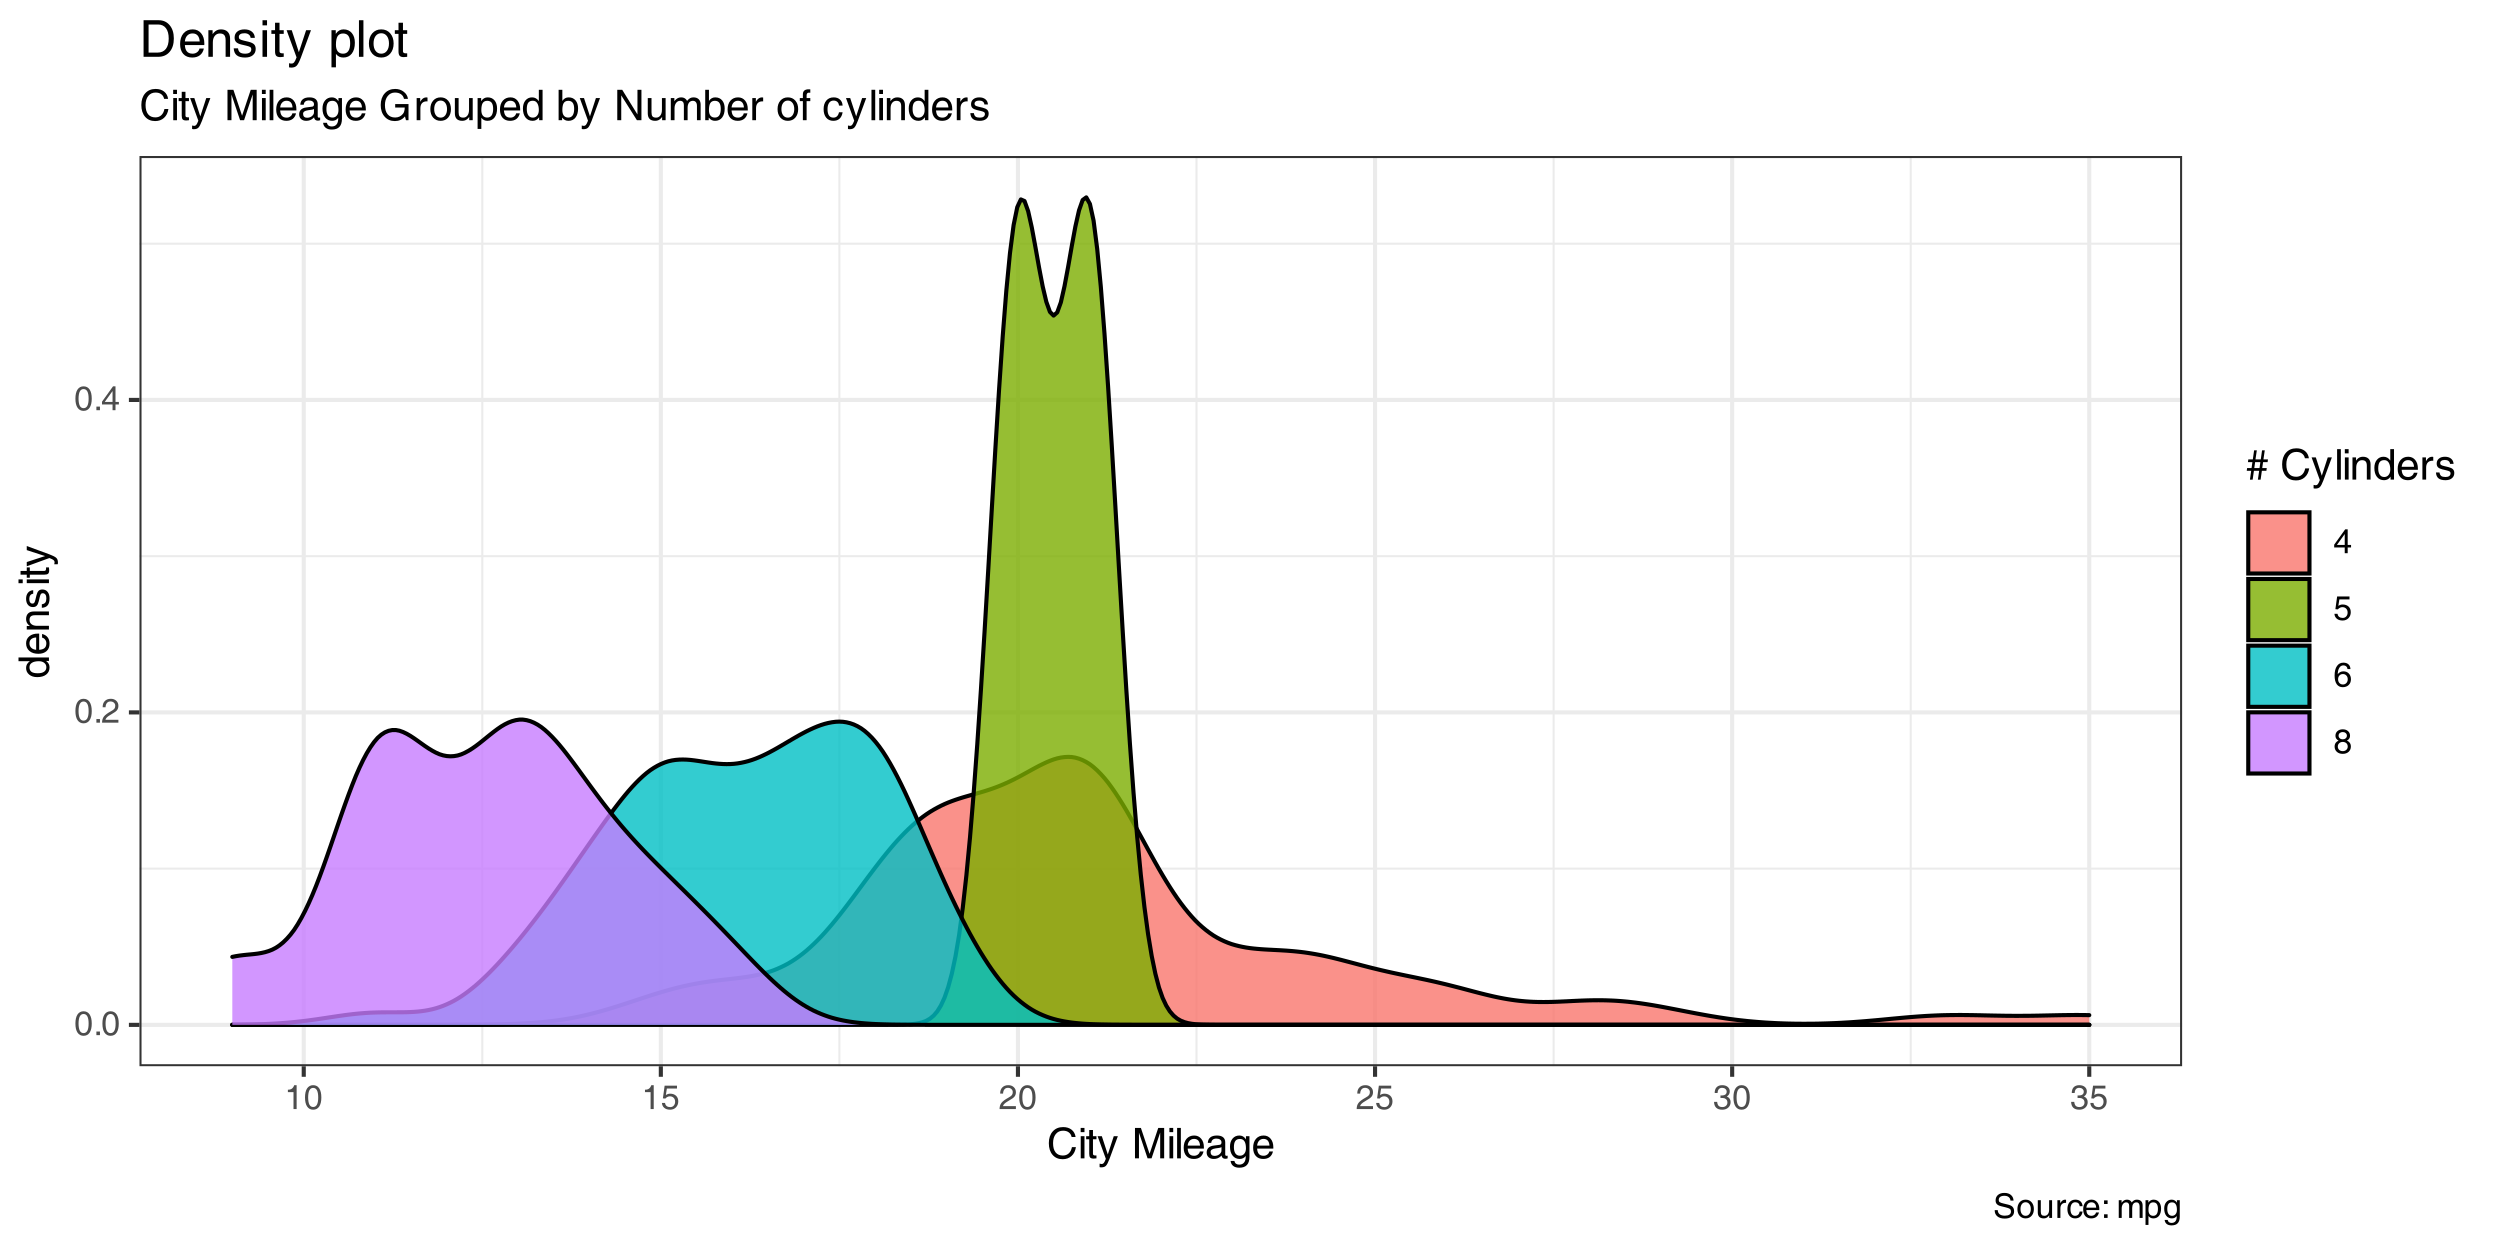 <?xml version="1.0" encoding="UTF-8"?>
<svg xmlns="http://www.w3.org/2000/svg" xmlns:xlink="http://www.w3.org/1999/xlink" width="648pt" height="324pt" viewBox="0 0 648 324" version="1.1">
<defs>
<g>
<symbol overflow="visible" id="glyph0-0">
<path style="stroke:none;" d="M 0 -5.469 L 2.438 -5.469 L 2.438 0 L 0 0 Z M 0.422 -5.047 L 0.422 -0.422 L 2.016 -0.422 L 2.016 -5.047 Z M 0.422 -5.047 "/>
</symbol>
<symbol overflow="visible" id="glyph0-1">
<path style="stroke:none;" d="M 2.438 0.172 C 1.77 0.172 1.25 -0.102 0.875 -0.656 C 0.508 -1.207 0.328 -1.988 0.328 -3 C 0.328 -4.02 0.508 -4.805 0.875 -5.359 C 1.25 -5.91 1.77 -6.188 2.438 -6.188 C 3.125 -6.188 3.648 -5.91 4.016 -5.359 C 4.379 -4.805 4.562 -4.02 4.562 -3 C 4.562 -1.988 4.379 -1.207 4.016 -0.656 C 3.648 -0.102 3.125 0.172 2.438 0.172 Z M 2.438 -0.531 C 2.875 -0.531 3.203 -0.734 3.422 -1.141 C 3.641 -1.555 3.75 -2.176 3.75 -3 C 3.75 -3.832 3.641 -4.453 3.422 -4.859 C 3.203 -5.273 2.875 -5.484 2.438 -5.484 C 2.008 -5.484 1.688 -5.273 1.469 -4.859 C 1.258 -4.453 1.148 -3.832 1.141 -3 C 1.148 -2.176 1.258 -1.555 1.469 -1.141 C 1.688 -0.734 2.008 -0.531 2.438 -0.531 Z M 2.438 -0.531 "/>
</symbol>
<symbol overflow="visible" id="glyph0-2">
<path style="stroke:none;" d="M 0.766 -0.938 L 1.688 -0.938 L 1.688 0 L 0.766 0 Z M 0.766 -0.938 "/>
</symbol>
<symbol overflow="visible" id="glyph0-3">
<path style="stroke:none;" d="M 4.469 -4.359 C 4.469 -3.91 4.348 -3.535 4.109 -3.234 C 3.879 -2.941 3.441 -2.617 2.797 -2.266 C 2.098 -1.879 1.617 -1.531 1.359 -1.219 C 1.254 -1.082 1.172 -0.926 1.109 -0.75 L 4.469 -0.75 L 4.469 0 L 0.234 0 C 0.234 -0.645 0.395 -1.176 0.719 -1.594 C 1.039 -2.008 1.645 -2.461 2.531 -2.953 C 2.969 -3.191 3.266 -3.41 3.422 -3.609 C 3.578 -3.805 3.656 -4.066 3.656 -4.391 C 3.656 -4.711 3.535 -4.977 3.297 -5.188 C 3.066 -5.395 2.77 -5.5 2.406 -5.5 C 2.02 -5.5 1.719 -5.367 1.5 -5.109 C 1.281 -4.848 1.16 -4.477 1.141 -4 L 0.391 -4 C 0.379 -4.676 0.562 -5.207 0.938 -5.594 C 1.312 -5.988 1.836 -6.188 2.516 -6.188 C 3.086 -6.188 3.555 -6.016 3.922 -5.672 C 4.285 -5.336 4.469 -4.898 4.469 -4.359 Z M 4.469 -4.359 "/>
</symbol>
<symbol overflow="visible" id="glyph0-4">
<path style="stroke:none;" d="M 2.953 -1.484 L 0.219 -1.484 L 0.219 -2.203 L 3.078 -6.188 L 3.719 -6.188 L 3.719 -2.141 L 4.594 -2.141 L 4.594 -1.484 L 3.719 -1.484 L 3.719 0 L 2.953 0 Z M 2.953 -2.141 L 2.953 -4.969 L 0.969 -2.203 L 0.938 -2.141 Z M 2.953 -2.141 "/>
</symbol>
<symbol overflow="visible" id="glyph0-5">
<path style="stroke:none;" d="M 2.344 0 L 2.344 -4.391 L 0.891 -4.391 L 0.891 -5.016 C 1.316 -5.004 1.66 -5.094 1.922 -5.281 C 2.191 -5.477 2.395 -5.781 2.531 -6.188 L 3.156 -6.188 L 3.156 0 Z M 2.344 0 "/>
</symbol>
<symbol overflow="visible" id="glyph0-6">
<path style="stroke:none;" d="M 4.516 -1.984 C 4.516 -1.359 4.316 -0.844 3.922 -0.438 C 3.523 -0.031 3.02 0.172 2.406 0.172 C 1.781 0.172 1.281 0.016 0.906 -0.297 C 0.531 -0.609 0.32 -1.035 0.281 -1.578 L 1.094 -1.578 C 1.133 -1.234 1.27 -0.969 1.5 -0.781 C 1.738 -0.594 2.051 -0.5 2.438 -0.5 C 2.812 -0.5 3.113 -0.629 3.344 -0.891 C 3.582 -1.148 3.703 -1.484 3.703 -1.891 C 3.703 -2.316 3.578 -2.656 3.328 -2.906 C 3.086 -3.164 2.754 -3.297 2.328 -3.297 C 2.109 -3.297 1.891 -3.238 1.672 -3.125 C 1.461 -3.02 1.301 -2.883 1.188 -2.719 L 0.531 -2.766 L 0.984 -6.062 L 4.188 -6.062 L 4.188 -5.312 L 1.562 -5.312 L 1.297 -3.609 L 1.328 -3.641 C 1.66 -3.867 2.02 -3.984 2.406 -3.984 C 3.051 -3.984 3.566 -3.801 3.953 -3.438 C 4.328 -3.082 4.516 -2.598 4.516 -1.984 Z M 4.516 -1.984 "/>
</symbol>
<symbol overflow="visible" id="glyph0-7">
<path style="stroke:none;" d="M 3.578 -4.5 C 3.578 -4.789 3.461 -5.031 3.234 -5.219 C 3.016 -5.406 2.734 -5.5 2.391 -5.5 C 2.023 -5.5 1.742 -5.383 1.547 -5.156 C 1.348 -4.938 1.238 -4.602 1.219 -4.156 L 0.469 -4.156 C 0.469 -4.801 0.633 -5.301 0.969 -5.656 C 1.312 -6.008 1.797 -6.188 2.422 -6.188 C 3.004 -6.188 3.473 -6.039 3.828 -5.75 C 4.191 -5.457 4.375 -5.066 4.375 -4.578 C 4.375 -4.098 4.195 -3.711 3.844 -3.422 C 3.77 -3.367 3.691 -3.316 3.609 -3.266 C 3.766 -3.203 3.898 -3.125 4.016 -3.031 C 4.398 -2.727 4.594 -2.316 4.594 -1.797 C 4.594 -1.223 4.391 -0.75 3.984 -0.375 C 3.586 -0.008 3.07 0.172 2.438 0.172 C 1.75 0.172 1.227 0.004 0.875 -0.328 C 0.52 -0.66 0.328 -1.172 0.297 -1.859 L 1.109 -1.859 C 1.16 -1.379 1.289 -1.035 1.5 -0.828 C 1.707 -0.617 2.031 -0.516 2.469 -0.516 C 2.852 -0.516 3.164 -0.625 3.406 -0.844 C 3.645 -1.062 3.766 -1.344 3.766 -1.688 C 3.766 -2.051 3.648 -2.336 3.422 -2.547 C 3.223 -2.734 2.961 -2.836 2.641 -2.859 C 2.492 -2.867 2.352 -2.875 2.219 -2.875 C 2.094 -2.875 2.008 -2.867 1.969 -2.859 L 1.969 -3.531 C 2.031 -3.52 2.129 -3.516 2.266 -3.516 C 2.398 -3.516 2.531 -3.523 2.656 -3.547 C 2.906 -3.578 3.109 -3.656 3.266 -3.781 C 3.473 -3.957 3.578 -4.195 3.578 -4.5 Z M 3.578 -4.5 "/>
</symbol>
<symbol overflow="visible" id="glyph0-8">
<path style="stroke:none;" d="M 2.609 -6.188 C 3.16 -6.188 3.598 -6.039 3.922 -5.75 C 4.242 -5.457 4.414 -5.051 4.438 -4.531 L 3.672 -4.531 C 3.641 -4.832 3.531 -5.066 3.344 -5.234 C 3.164 -5.398 2.922 -5.484 2.609 -5.484 C 2.141 -5.484 1.773 -5.254 1.516 -4.797 C 1.285 -4.41 1.16 -3.879 1.141 -3.203 C 1.523 -3.691 2.016 -3.938 2.609 -3.938 C 3.191 -3.938 3.66 -3.75 4.016 -3.375 C 4.379 -3 4.562 -2.5 4.562 -1.875 C 4.562 -1.258 4.363 -0.766 3.969 -0.391 C 3.582 -0.016 3.07 0.172 2.438 0.172 C 1.77 0.172 1.25 -0.086 0.875 -0.609 C 0.508 -1.141 0.328 -1.883 0.328 -2.844 C 0.328 -3.914 0.531 -4.738 0.938 -5.312 C 1.332 -5.895 1.891 -6.188 2.609 -6.188 Z M 1.234 -1.875 C 1.234 -1.477 1.348 -1.156 1.578 -0.906 C 1.816 -0.656 2.117 -0.531 2.484 -0.531 C 2.848 -0.531 3.145 -0.656 3.375 -0.906 C 3.613 -1.156 3.734 -1.477 3.734 -1.875 C 3.734 -2.281 3.613 -2.609 3.375 -2.859 C 3.145 -3.109 2.848 -3.234 2.484 -3.234 C 2.117 -3.234 1.816 -3.109 1.578 -2.859 C 1.348 -2.609 1.234 -2.281 1.234 -1.875 Z M 1.234 -1.875 "/>
</symbol>
<symbol overflow="visible" id="glyph0-9">
<path style="stroke:none;" d="M 3.516 -3.266 C 3.68 -3.191 3.832 -3.102 3.969 -3 C 4.352 -2.688 4.547 -2.27 4.547 -1.75 C 4.547 -1.176 4.352 -0.711 3.969 -0.359 C 3.582 -0.004 3.07 0.172 2.438 0.172 C 1.801 0.172 1.289 -0.004 0.906 -0.359 C 0.52 -0.711 0.328 -1.176 0.328 -1.75 C 0.328 -2.27 0.523 -2.688 0.922 -3 C 1.047 -3.102 1.191 -3.191 1.359 -3.266 C 1.254 -3.328 1.156 -3.391 1.062 -3.453 C 0.719 -3.723 0.547 -4.078 0.547 -4.516 C 0.547 -5.016 0.719 -5.414 1.062 -5.719 C 1.414 -6.031 1.875 -6.188 2.438 -6.188 C 3.008 -6.188 3.469 -6.031 3.812 -5.719 C 4.156 -5.414 4.328 -5.016 4.328 -4.516 C 4.328 -4.078 4.156 -3.723 3.812 -3.453 C 3.719 -3.379 3.617 -3.316 3.516 -3.266 Z M 2.438 -3.594 C 2.75 -3.594 3.004 -3.68 3.203 -3.859 C 3.41 -4.035 3.516 -4.266 3.516 -4.547 C 3.516 -4.816 3.41 -5.039 3.203 -5.219 C 3.004 -5.395 2.75 -5.484 2.438 -5.484 C 2.125 -5.484 1.863 -5.395 1.656 -5.219 C 1.457 -5.039 1.359 -4.816 1.359 -4.547 C 1.359 -4.266 1.461 -4.035 1.672 -3.859 C 1.867 -3.68 2.125 -3.594 2.438 -3.594 Z M 2.438 -2.922 C 2.062 -2.922 1.754 -2.805 1.516 -2.578 C 1.273 -2.359 1.156 -2.07 1.156 -1.719 C 1.156 -1.375 1.273 -1.086 1.516 -0.859 C 1.754 -0.641 2.062 -0.531 2.438 -0.531 C 2.812 -0.531 3.117 -0.641 3.359 -0.859 C 3.609 -1.086 3.734 -1.375 3.734 -1.719 C 3.734 -2.07 3.613 -2.363 3.375 -2.594 C 3.125 -2.812 2.812 -2.922 2.438 -2.922 Z M 2.438 -2.922 "/>
</symbol>
<symbol overflow="visible" id="glyph0-10">
<path style="stroke:none;" d="M 4.516 -4.484 C 4.484 -4.879 4.328 -5.188 4.047 -5.406 C 3.773 -5.625 3.406 -5.734 2.938 -5.734 C 2.457 -5.734 2.094 -5.641 1.844 -5.453 C 1.594 -5.266 1.469 -4.992 1.469 -4.641 C 1.469 -4.391 1.551 -4.207 1.719 -4.094 C 1.883 -3.969 2.219 -3.848 2.719 -3.734 L 3.812 -3.469 C 4.406 -3.332 4.828 -3.125 5.078 -2.844 C 5.328 -2.57 5.453 -2.188 5.453 -1.688 C 5.453 -1.113 5.234 -0.66 4.797 -0.328 C 4.367 0.004 3.785 0.172 3.047 0.172 C 2.211 0.172 1.566 -0.02 1.109 -0.406 C 0.648 -0.789 0.422 -1.312 0.422 -1.969 L 0.422 -2.016 L 1.219 -2.016 C 1.227 -1.555 1.391 -1.203 1.703 -0.953 C 2.023 -0.703 2.473 -0.578 3.047 -0.578 C 3.566 -0.578 3.961 -0.664 4.234 -0.844 C 4.504 -1.031 4.641 -1.301 4.641 -1.656 C 4.641 -1.957 4.551 -2.18 4.375 -2.328 C 4.195 -2.461 3.836 -2.598 3.297 -2.734 L 2.203 -3 C 1.641 -3.125 1.242 -3.305 1.016 -3.547 C 0.773 -3.773 0.656 -4.098 0.656 -4.516 C 0.656 -5.117 0.859 -5.598 1.266 -5.953 C 1.68 -6.305 2.238 -6.484 2.938 -6.484 C 3.645 -6.484 4.207 -6.305 4.625 -5.953 C 5.051 -5.598 5.281 -5.109 5.312 -4.484 Z M 4.516 -4.484 "/>
</symbol>
<symbol overflow="visible" id="glyph0-11">
<path style="stroke:none;" d="M 2.438 0.125 C 1.801 0.125 1.285 -0.098 0.891 -0.547 C 0.504 -0.992 0.312 -1.578 0.312 -2.297 C 0.312 -3.023 0.504 -3.613 0.891 -4.062 C 1.285 -4.508 1.801 -4.734 2.438 -4.734 C 3.082 -4.734 3.598 -4.508 3.984 -4.062 C 4.379 -3.613 4.578 -3.023 4.578 -2.297 C 4.578 -1.578 4.379 -0.992 3.984 -0.547 C 3.598 -0.098 3.082 0.125 2.438 0.125 Z M 2.438 -0.547 C 2.844 -0.547 3.164 -0.703 3.406 -1.016 C 3.656 -1.336 3.781 -1.766 3.781 -2.297 C 3.781 -2.836 3.656 -3.266 3.406 -3.578 C 3.164 -3.898 2.844 -4.062 2.438 -4.062 C 2.031 -4.062 1.707 -3.898 1.469 -3.578 C 1.227 -3.266 1.109 -2.836 1.109 -2.297 C 1.109 -1.766 1.227 -1.336 1.469 -1.016 C 1.707 -0.703 2.031 -0.547 2.438 -0.547 Z M 2.438 -0.547 "/>
</symbol>
<symbol overflow="visible" id="glyph0-12">
<path style="stroke:none;" d="M 1.375 -4.594 L 1.375 -1.625 C 1.375 -1.238 1.445 -0.961 1.594 -0.797 C 1.738 -0.629 1.977 -0.547 2.312 -0.547 C 2.688 -0.547 2.984 -0.688 3.203 -0.969 C 3.422 -1.258 3.531 -1.648 3.531 -2.141 L 3.531 -4.594 L 4.297 -4.594 L 4.297 0 L 3.562 0 L 3.562 -0.703 C 3.508 -0.617 3.453 -0.539 3.391 -0.469 C 3.066 -0.07 2.656 0.125 2.156 0.125 C 1.633 0.125 1.242 -0.004 0.984 -0.266 C 0.723 -0.523 0.594 -0.914 0.594 -1.438 L 0.594 -4.594 Z M 1.375 -4.594 "/>
</symbol>
<symbol overflow="visible" id="glyph0-13">
<path style="stroke:none;" d="M 0.672 0 L 0.672 -4.594 L 1.406 -4.594 L 1.406 -3.812 C 1.477 -3.938 1.551 -4.047 1.625 -4.141 C 1.914 -4.535 2.273 -4.734 2.703 -4.734 C 2.773 -4.734 2.848 -4.719 2.922 -4.688 L 2.922 -3.906 L 2.766 -3.906 C 2.348 -3.906 2.023 -3.781 1.797 -3.531 C 1.566 -3.281 1.453 -2.926 1.453 -2.469 L 1.453 0 Z M 0.672 0 "/>
</symbol>
<symbol overflow="visible" id="glyph0-14">
<path style="stroke:none;" d="M 4.203 -1.656 C 4.117 -1.07 3.91 -0.629 3.578 -0.328 C 3.254 -0.023 2.816 0.125 2.266 0.125 C 1.66 0.125 1.176 -0.094 0.812 -0.531 C 0.445 -0.969 0.266 -1.555 0.266 -2.297 C 0.266 -3.047 0.453 -3.641 0.828 -4.078 C 1.203 -4.516 1.707 -4.734 2.344 -4.734 C 2.895 -4.734 3.332 -4.582 3.656 -4.281 C 3.988 -3.977 4.172 -3.562 4.203 -3.031 L 3.453 -3.031 C 3.422 -3.363 3.305 -3.617 3.109 -3.797 C 2.91 -3.973 2.645 -4.062 2.312 -4.062 C 1.926 -4.062 1.617 -3.906 1.391 -3.594 C 1.172 -3.281 1.062 -2.848 1.062 -2.297 C 1.062 -1.711 1.164 -1.273 1.375 -0.984 C 1.582 -0.691 1.891 -0.547 2.297 -0.547 C 2.598 -0.547 2.848 -0.641 3.047 -0.828 C 3.254 -1.023 3.391 -1.301 3.453 -1.656 Z M 4.203 -1.656 "/>
</symbol>
<symbol overflow="visible" id="glyph0-15">
<path style="stroke:none;" d="M 2.438 0.125 C 1.789 0.125 1.281 -0.078 0.906 -0.484 C 0.539 -0.898 0.359 -1.473 0.359 -2.203 C 0.359 -2.973 0.551 -3.586 0.938 -4.047 C 1.332 -4.504 1.863 -4.734 2.531 -4.734 C 3.133 -4.734 3.617 -4.508 3.984 -4.062 C 4.359 -3.613 4.547 -3.023 4.547 -2.297 L 4.531 -2.031 L 1.172 -2.031 C 1.203 -1.57 1.305 -1.223 1.484 -0.984 C 1.703 -0.691 2.047 -0.547 2.516 -0.547 C 2.805 -0.547 3.062 -0.629 3.281 -0.797 C 3.508 -0.961 3.645 -1.172 3.688 -1.422 L 4.453 -1.422 C 4.336 -0.922 4.109 -0.535 3.766 -0.266 C 3.422 -0.004 2.977 0.125 2.438 0.125 Z M 3.734 -2.656 C 3.711 -3.082 3.609 -3.41 3.422 -3.641 C 3.203 -3.91 2.895 -4.047 2.5 -4.047 C 2.094 -4.047 1.766 -3.895 1.516 -3.594 C 1.328 -3.352 1.211 -3.039 1.172 -2.656 Z M 3.734 -2.656 "/>
</symbol>
<symbol overflow="visible" id="glyph0-16">
<path style="stroke:none;" d="M 0.766 -0.938 L 1.688 -0.938 L 1.688 0 L 0.766 0 Z M 0.766 -4.547 L 1.688 -4.547 L 1.688 -3.609 L 0.766 -3.609 Z M 0.766 -4.547 "/>
</symbol>
<symbol overflow="visible" id="glyph0-17">
<path style="stroke:none;" d=""/>
</symbol>
<symbol overflow="visible" id="glyph0-18">
<path style="stroke:none;" d="M 0.578 0 L 0.578 -4.594 L 1.312 -4.594 L 1.312 -3.906 L 1.469 -4.125 C 1.812 -4.531 2.223 -4.734 2.703 -4.734 C 3.117 -4.734 3.445 -4.613 3.688 -4.375 C 3.801 -4.258 3.883 -4.133 3.938 -4 L 4.062 -4.156 C 4.395 -4.539 4.789 -4.734 5.25 -4.734 C 5.738 -4.734 6.113 -4.602 6.375 -4.344 C 6.633 -4.082 6.766 -3.707 6.766 -3.219 L 6.766 0 L 5.984 0 L 5.984 -2.969 C 5.984 -3.312 5.91 -3.57 5.766 -3.75 C 5.629 -3.938 5.426 -4.031 5.156 -4.031 C 4.812 -4.031 4.539 -3.898 4.344 -3.641 C 4.156 -3.379 4.062 -3.023 4.062 -2.578 L 4.062 0 L 3.281 0 L 3.281 -3.156 C 3.281 -3.438 3.211 -3.648 3.078 -3.797 C 2.953 -3.953 2.766 -4.031 2.516 -4.031 C 2.172 -4.031 1.891 -3.883 1.672 -3.594 C 1.453 -3.301 1.344 -2.926 1.344 -2.469 L 1.344 0 Z M 0.578 0 "/>
</symbol>
<symbol overflow="visible" id="glyph0-19">
<path style="stroke:none;" d="M 0.516 -4.594 L 1.25 -4.594 L 1.25 -3.938 L 1.281 -4 C 1.613 -4.488 2.051 -4.734 2.594 -4.734 C 3.195 -4.734 3.672 -4.523 4.016 -4.109 C 4.367 -3.691 4.547 -3.133 4.547 -2.438 C 4.547 -1.633 4.367 -1.004 4.016 -0.547 C 3.66 -0.098 3.172 0.125 2.547 0.125 C 2.023 0.125 1.613 -0.07 1.312 -0.469 L 1.281 -0.5 L 1.281 1.812 L 0.516 1.812 Z M 2.516 -0.547 C 2.91 -0.547 3.211 -0.695 3.422 -1 C 3.629 -1.301 3.734 -1.75 3.734 -2.344 C 3.734 -2.914 3.633 -3.336 3.438 -3.609 C 3.238 -3.891 2.93 -4.031 2.516 -4.031 C 2.086 -4.031 1.773 -3.875 1.578 -3.562 C 1.379 -3.25 1.281 -2.754 1.281 -2.078 C 1.281 -1.586 1.383 -1.207 1.594 -0.938 C 1.812 -0.676 2.117 -0.547 2.516 -0.547 Z M 2.516 -0.547 "/>
</symbol>
<symbol overflow="visible" id="glyph0-20">
<path style="stroke:none;" d="M 2.25 1.297 C 2.695 1.297 3.035 1.156 3.266 0.875 C 3.492 0.602 3.609 0.195 3.609 -0.344 L 3.609 -0.484 C 3.297 -0.078 2.879 0.125 2.359 0.125 C 1.742 0.125 1.254 -0.102 0.891 -0.562 C 0.535 -1.02 0.359 -1.641 0.359 -2.422 C 0.359 -3.117 0.535 -3.676 0.891 -4.094 C 1.242 -4.52 1.711 -4.734 2.297 -4.734 C 2.848 -4.734 3.285 -4.492 3.609 -4.016 L 3.656 -3.938 L 3.656 -4.594 L 4.391 -4.594 L 4.391 -0.344 C 4.391 0.438 4.211 1.008 3.859 1.375 C 3.516 1.75 2.984 1.938 2.266 1.938 C 1.742 1.938 1.328 1.816 1.016 1.578 C 0.711 1.336 0.531 0.988 0.469 0.531 L 1.266 0.531 C 1.305 0.781 1.41 0.969 1.578 1.094 C 1.754 1.227 1.977 1.297 2.25 1.297 Z M 2.406 -4.031 C 1.969 -4.031 1.648 -3.891 1.453 -3.609 C 1.254 -3.336 1.156 -2.906 1.156 -2.312 C 1.156 -1.738 1.266 -1.301 1.484 -1 C 1.703 -0.695 2.008 -0.547 2.406 -0.547 C 2.781 -0.547 3.082 -0.688 3.312 -0.969 C 3.539 -1.25 3.656 -1.617 3.656 -2.078 C 3.656 -2.723 3.551 -3.207 3.344 -3.531 C 3.133 -3.863 2.82 -4.031 2.406 -4.031 Z M 2.406 -4.031 "/>
</symbol>
<symbol overflow="visible" id="glyph1-0">
<path style="stroke:none;" d="M 0 -6.844 L 3.062 -6.844 L 3.062 0 L 0 0 Z M 0.531 -6.312 L 0.531 -0.531 L 2.516 -0.531 L 2.516 -6.312 Z M 0.531 -6.312 "/>
</symbol>
<symbol overflow="visible" id="glyph1-1">
<path style="stroke:none;" d="M 7.5 -2.906 C 7.352 -1.926 6.973 -1.16 6.359 -0.609 C 5.754 -0.055 4.988 0.219 4.062 0.219 C 2.969 0.219 2.098 -0.156 1.453 -0.906 C 0.805 -1.656 0.484 -2.664 0.484 -3.938 C 0.484 -5.207 0.816 -6.219 1.484 -6.969 C 2.16 -7.727 3.062 -8.109 4.188 -8.109 C 5.082 -8.109 5.816 -7.879 6.391 -7.422 C 6.961 -6.961 7.305 -6.332 7.422 -5.531 L 6.391 -5.531 C 6.285 -6.051 6.039 -6.453 5.656 -6.734 C 5.281 -7.023 4.785 -7.172 4.172 -7.172 C 3.379 -7.172 2.75 -6.879 2.281 -6.297 C 1.812 -5.711 1.578 -4.926 1.578 -3.938 C 1.578 -2.895 1.797 -2.098 2.234 -1.547 C 2.672 -1.004 3.301 -0.734 4.125 -0.734 C 4.738 -0.734 5.25 -0.922 5.656 -1.297 C 6.062 -1.672 6.332 -2.207 6.469 -2.906 Z M 7.5 -2.906 "/>
</symbol>
<symbol overflow="visible" id="glyph1-2">
<path style="stroke:none;" d="M 0.75 0 L 0.75 -5.75 L 1.719 -5.75 L 1.719 0 Z M 0.734 -7.891 L 1.719 -7.891 L 1.719 -6.797 L 0.734 -6.797 Z M 0.734 -7.891 "/>
</symbol>
<symbol overflow="visible" id="glyph1-3">
<path style="stroke:none;" d="M 2.828 0 C 2.492 0.039 2.254 0.062 2.109 0.062 C 1.68 0.062 1.379 -0.023 1.203 -0.203 C 1.035 -0.391 0.953 -0.711 0.953 -1.172 L 0.953 -4.953 L 0.156 -4.953 L 0.156 -5.75 L 0.953 -5.75 L 0.953 -7.359 L 1.922 -7.359 L 1.922 -5.75 L 2.828 -5.75 L 2.828 -4.953 L 1.922 -4.953 L 1.922 -1.172 C 1.922 -1.047 1.969 -0.941 2.062 -0.859 C 2.164 -0.785 2.305 -0.75 2.484 -0.75 L 2.828 -0.75 Z M 2.828 0 "/>
</symbol>
<symbol overflow="visible" id="glyph1-4">
<path style="stroke:none;" d="M 5.375 -5.75 L 3.188 0.188 C 2.852 1.07 2.551 1.648 2.281 1.922 C 2.02 2.191 1.629 2.328 1.109 2.328 C 0.93 2.336 0.773 2.316 0.641 2.266 L 0.641 1.375 C 0.785 1.426 0.969 1.457 1.188 1.469 C 1.406 1.469 1.586 1.375 1.734 1.188 C 1.879 1.008 2.047 0.676 2.234 0.188 L 2.25 0.094 L 0.125 -5.75 L 1.219 -5.75 L 2.766 -1 L 4.312 -5.75 Z M 5.375 -5.75 "/>
</symbol>
<symbol overflow="visible" id="glyph1-5">
<path style="stroke:none;" d=""/>
</symbol>
<symbol overflow="visible" id="glyph1-6">
<path style="stroke:none;" d="M 1.844 0 L 0.812 0 L 0.812 -7.891 L 2.344 -7.891 L 4.594 -1.172 L 6.844 -7.891 L 8.375 -7.891 L 8.375 0 L 7.344 0 L 7.344 -6.688 L 5.109 0 L 4.078 0 L 1.844 -6.656 Z M 1.844 0 "/>
</symbol>
<symbol overflow="visible" id="glyph1-7">
<path style="stroke:none;" d="M 0.734 0 L 0.734 -7.891 L 1.703 -7.891 L 1.703 0 Z M 0.734 0 "/>
</symbol>
<symbol overflow="visible" id="glyph1-8">
<path style="stroke:none;" d="M 3.062 0.156 C 2.25 0.156 1.609 -0.098 1.141 -0.609 C 0.672 -1.129 0.438 -1.844 0.438 -2.75 C 0.438 -3.719 0.68 -4.488 1.172 -5.062 C 1.672 -5.633 2.332 -5.922 3.156 -5.922 C 3.914 -5.922 4.523 -5.641 4.984 -5.078 C 5.441 -4.523 5.672 -3.789 5.672 -2.875 L 5.672 -2.531 L 1.469 -2.531 C 1.508 -1.957 1.641 -1.52 1.859 -1.219 C 2.129 -0.852 2.555 -0.672 3.141 -0.672 C 3.516 -0.672 3.836 -0.773 4.109 -0.984 C 4.391 -1.191 4.562 -1.457 4.625 -1.781 L 5.578 -1.781 C 5.43 -1.156 5.145 -0.676 4.719 -0.344 C 4.289 -0.008 3.738 0.156 3.062 0.156 Z M 4.672 -3.312 C 4.641 -3.844 4.504 -4.258 4.266 -4.562 C 4.004 -4.883 3.625 -5.047 3.125 -5.047 C 2.613 -5.047 2.207 -4.859 1.906 -4.484 C 1.664 -4.191 1.52 -3.801 1.469 -3.312 Z M 4.672 -3.312 "/>
</symbol>
<symbol overflow="visible" id="glyph1-9">
<path style="stroke:none;" d="M 2.234 0.156 C 1.672 0.156 1.223 0.004 0.891 -0.297 C 0.555 -0.598 0.391 -1.004 0.391 -1.516 C 0.391 -2.023 0.547 -2.43 0.859 -2.734 C 1.172 -3.047 1.625 -3.238 2.219 -3.312 L 3.531 -3.484 C 3.645 -3.492 3.75 -3.508 3.844 -3.531 C 3.969 -3.562 4.062 -3.625 4.125 -3.719 C 4.195 -3.82 4.234 -3.945 4.234 -4.094 L 4.234 -4.141 C 4.234 -4.453 4.113 -4.691 3.875 -4.859 C 3.645 -5.035 3.32 -5.125 2.906 -5.125 C 2.508 -5.125 2.195 -5.031 1.969 -4.844 C 1.75 -4.664 1.617 -4.391 1.578 -4.016 L 0.688 -4.016 C 0.727 -4.648 0.945 -5.125 1.344 -5.438 C 1.738 -5.758 2.312 -5.922 3.062 -5.922 C 3.758 -5.922 4.289 -5.77 4.656 -5.469 C 5.02 -5.164 5.203 -4.723 5.203 -4.141 L 5.203 -0.984 C 5.203 -0.891 5.227 -0.812 5.281 -0.75 C 5.344 -0.688 5.426 -0.656 5.531 -0.656 C 5.551 -0.656 5.586 -0.66 5.641 -0.672 C 5.703 -0.68 5.766 -0.691 5.828 -0.703 L 5.828 0 C 5.734 0.031 5.633 0.055 5.531 0.078 C 5.426 0.098 5.344 0.109 5.281 0.109 C 4.914 0.109 4.648 0.008 4.484 -0.188 C 4.367 -0.32 4.289 -0.508 4.25 -0.75 C 4.176 -0.664 4.094 -0.582 4 -0.5 C 3.52 -0.062 2.93 0.156 2.234 0.156 Z M 4.234 -2.281 L 4.234 -2.906 C 4.055 -2.812 3.859 -2.75 3.641 -2.719 L 2.75 -2.594 C 2.281 -2.531 1.938 -2.422 1.719 -2.266 C 1.508 -2.117 1.406 -1.914 1.406 -1.656 C 1.406 -1.332 1.492 -1.082 1.672 -0.906 C 1.848 -0.727 2.098 -0.641 2.422 -0.641 C 2.93 -0.641 3.359 -0.781 3.703 -1.062 C 3.941 -1.25 4.102 -1.469 4.188 -1.719 C 4.195 -1.758 4.207 -1.832 4.219 -1.938 C 4.227 -2.039 4.234 -2.156 4.234 -2.281 Z M 4.234 -2.281 "/>
</symbol>
<symbol overflow="visible" id="glyph1-10">
<path style="stroke:none;" d="M 2.812 1.625 C 3.375 1.625 3.797 1.445 4.078 1.094 C 4.367 0.75 4.516 0.242 4.516 -0.422 L 4.516 -0.609 C 4.117 -0.098 3.598 0.156 2.953 0.156 C 2.191 0.156 1.582 -0.129 1.125 -0.703 C 0.664 -1.273 0.438 -2.051 0.438 -3.031 C 0.438 -3.895 0.66 -4.594 1.109 -5.125 C 1.555 -5.656 2.145 -5.922 2.875 -5.922 C 3.562 -5.922 4.109 -5.617 4.516 -5.016 L 4.578 -4.922 L 4.578 -5.75 L 5.484 -5.75 L 5.484 -0.422 C 5.484 0.547 5.266 1.258 4.828 1.719 C 4.398 2.188 3.738 2.422 2.844 2.422 C 2.188 2.422 1.664 2.27 1.281 1.969 C 0.895 1.676 0.664 1.242 0.594 0.672 L 1.578 0.672 C 1.641 0.973 1.773 1.207 1.984 1.375 C 2.203 1.539 2.477 1.625 2.812 1.625 Z M 3.016 -5.031 C 2.473 -5.031 2.078 -4.859 1.828 -4.516 C 1.578 -4.172 1.453 -3.629 1.453 -2.891 C 1.453 -2.18 1.586 -1.633 1.859 -1.25 C 2.129 -0.875 2.516 -0.688 3.016 -0.688 C 3.484 -0.688 3.859 -0.859 4.141 -1.203 C 4.43 -1.555 4.578 -2.02 4.578 -2.594 C 4.578 -3.406 4.445 -4.016 4.188 -4.422 C 3.926 -4.828 3.535 -5.031 3.016 -5.031 Z M 3.016 -5.031 "/>
</symbol>
<symbol overflow="visible" id="glyph1-11">
<path style="stroke:none;" d="M 2.922 -7.578 L 2.578 -5.234 L 3.953 -5.234 L 4.281 -7.578 L 4.984 -7.578 L 4.641 -5.234 L 5.812 -5.234 L 5.719 -4.531 L 4.547 -4.531 L 4.328 -2.984 L 5.5 -2.984 L 5.406 -2.281 L 4.234 -2.281 L 3.906 0.016 L 3.203 0.016 L 3.531 -2.281 L 2.172 -2.281 L 1.844 0.016 L 1.141 0.016 L 1.469 -2.281 L 0.312 -2.281 L 0.406 -2.984 L 1.562 -2.984 L 1.781 -4.531 L 0.625 -4.531 L 0.719 -5.234 L 1.891 -5.234 L 2.219 -7.578 Z M 2.484 -4.531 L 2.266 -2.984 L 3.625 -2.984 L 3.844 -4.531 Z M 2.484 -4.531 "/>
</symbol>
<symbol overflow="visible" id="glyph1-12">
<path style="stroke:none;" d="M 0.719 0 L 0.719 -5.75 L 1.641 -5.75 L 1.641 -4.906 L 1.844 -5.188 C 2.258 -5.676 2.785 -5.922 3.422 -5.922 C 4.055 -5.922 4.547 -5.75 4.891 -5.406 C 5.234 -5.062 5.406 -4.57 5.406 -3.938 L 5.406 0 L 4.438 0 L 4.438 -3.609 C 4.438 -4.109 4.336 -4.469 4.141 -4.688 C 3.941 -4.914 3.629 -5.031 3.203 -5.031 C 2.734 -5.031 2.363 -4.852 2.094 -4.5 C 1.82 -4.156 1.688 -3.68 1.688 -3.078 L 1.688 0 Z M 0.719 0 "/>
</symbol>
<symbol overflow="visible" id="glyph1-13">
<path style="stroke:none;" d="M 2.906 0.156 C 2.133 0.156 1.52 -0.129 1.062 -0.703 C 0.613 -1.273 0.391 -2.051 0.391 -3.031 C 0.391 -3.895 0.609 -4.594 1.047 -5.125 C 1.484 -5.656 2.055 -5.922 2.766 -5.922 C 3.473 -5.922 4.035 -5.617 4.453 -5.016 L 4.516 -4.922 L 4.516 -7.891 L 5.484 -7.891 L 5.484 0 L 4.594 0 L 4.594 -0.781 L 4.469 -0.609 C 4.07 -0.098 3.551 0.156 2.906 0.156 Z M 2.953 -5.047 C 2.422 -5.047 2.023 -4.875 1.766 -4.531 C 1.516 -4.188 1.391 -3.641 1.391 -2.891 C 1.391 -2.18 1.523 -1.633 1.797 -1.25 C 2.066 -0.863 2.453 -0.672 2.953 -0.672 C 3.422 -0.672 3.797 -0.848 4.078 -1.203 C 4.367 -1.555 4.516 -2.02 4.516 -2.594 C 4.516 -3.383 4.379 -3.988 4.109 -4.406 C 3.848 -4.832 3.461 -5.047 2.953 -5.047 Z M 2.953 -5.047 "/>
</symbol>
<symbol overflow="visible" id="glyph1-14">
<path style="stroke:none;" d="M 0.844 0 L 0.844 -5.75 L 1.766 -5.75 L 1.766 -4.766 C 1.848 -4.922 1.938 -5.062 2.031 -5.188 C 2.395 -5.676 2.844 -5.922 3.375 -5.922 C 3.469 -5.922 3.562 -5.906 3.656 -5.875 L 3.656 -4.875 L 3.453 -4.891 C 2.93 -4.891 2.523 -4.734 2.234 -4.422 C 1.953 -4.109 1.812 -3.66 1.812 -3.078 L 1.812 0 Z M 0.844 0 "/>
</symbol>
<symbol overflow="visible" id="glyph1-15">
<path style="stroke:none;" d="M 4 -4.078 C 3.977 -4.398 3.848 -4.648 3.609 -4.828 C 3.379 -5.004 3.07 -5.094 2.688 -5.094 C 2.281 -5.094 1.973 -5.02 1.766 -4.875 C 1.555 -4.738 1.453 -4.535 1.453 -4.266 C 1.453 -4.055 1.523 -3.898 1.672 -3.797 C 1.816 -3.691 2.109 -3.586 2.547 -3.484 L 3.547 -3.25 C 4.109 -3.113 4.508 -2.926 4.75 -2.688 C 4.988 -2.457 5.109 -2.129 5.109 -1.703 C 5.109 -1.129 4.898 -0.676 4.484 -0.344 C 4.078 -0.008 3.523 0.156 2.828 0.156 C 2.016 0.156 1.41 -0.004 1.016 -0.328 C 0.617 -0.648 0.398 -1.156 0.359 -1.844 L 1.281 -1.844 C 1.332 -1.426 1.477 -1.125 1.719 -0.938 C 1.957 -0.758 2.328 -0.672 2.828 -0.672 C 3.254 -0.672 3.578 -0.754 3.797 -0.922 C 4.023 -1.086 4.141 -1.328 4.141 -1.641 C 4.141 -1.836 4.066 -1.988 3.922 -2.094 C 3.773 -2.195 3.484 -2.301 3.047 -2.406 L 2.047 -2.641 C 1.504 -2.773 1.117 -2.957 0.891 -3.188 C 0.66 -3.414 0.547 -3.738 0.547 -4.156 C 0.547 -4.695 0.738 -5.125 1.125 -5.438 C 1.508 -5.758 2.031 -5.922 2.688 -5.922 C 3.352 -5.922 3.883 -5.754 4.281 -5.422 C 4.676 -5.098 4.891 -4.648 4.922 -4.078 Z M 4 -4.078 "/>
</symbol>
<symbol overflow="visible" id="glyph1-16">
<path style="stroke:none;" d="M 4.203 0.219 C 3.109 0.219 2.223 -0.16 1.547 -0.922 C 0.867 -1.691 0.531 -2.695 0.531 -3.938 C 0.531 -5.188 0.875 -6.191 1.562 -6.953 C 2.25 -7.723 3.156 -8.109 4.281 -8.109 C 5.133 -8.109 5.875 -7.863 6.5 -7.375 C 7.125 -6.895 7.488 -6.281 7.594 -5.531 L 6.562 -5.531 C 6.457 -6.051 6.203 -6.453 5.797 -6.734 C 5.391 -7.023 4.863 -7.172 4.219 -7.172 C 3.445 -7.172 2.82 -6.867 2.344 -6.266 C 1.863 -5.672 1.625 -4.891 1.625 -3.922 C 1.625 -2.898 1.852 -2.109 2.312 -1.547 C 2.781 -0.984 3.43 -0.703 4.266 -0.703 C 5.078 -0.703 5.734 -1 6.234 -1.594 C 6.316 -1.688 6.391 -1.785 6.453 -1.891 C 6.535 -2.023 6.602 -2.219 6.656 -2.469 C 6.719 -2.719 6.75 -2.957 6.75 -3.188 L 6.75 -3.281 L 4.281 -3.281 L 4.281 -4.188 L 7.734 -4.188 L 7.734 0 L 7.078 0 L 6.812 -1 L 6.75 -0.922 C 6.102 -0.16 5.254 0.219 4.203 0.219 Z M 4.203 0.219 "/>
</symbol>
<symbol overflow="visible" id="glyph1-17">
<path style="stroke:none;" d="M 3.062 0.156 C 2.258 0.156 1.613 -0.117 1.125 -0.672 C 0.633 -1.234 0.391 -1.969 0.391 -2.875 C 0.391 -3.789 0.633 -4.523 1.125 -5.078 C 1.613 -5.641 2.258 -5.922 3.062 -5.922 C 3.863 -5.922 4.508 -5.641 5 -5.078 C 5.488 -4.523 5.734 -3.789 5.734 -2.875 C 5.734 -1.969 5.488 -1.234 5 -0.672 C 4.508 -0.117 3.863 0.156 3.062 0.156 Z M 3.062 -0.672 C 3.562 -0.672 3.961 -0.867 4.266 -1.266 C 4.566 -1.672 4.719 -2.207 4.719 -2.875 C 4.719 -3.551 4.566 -4.086 4.266 -4.484 C 3.961 -4.891 3.562 -5.094 3.062 -5.094 C 2.551 -5.094 2.145 -4.891 1.844 -4.484 C 1.539 -4.086 1.391 -3.551 1.391 -2.875 C 1.391 -2.207 1.539 -1.672 1.844 -1.266 C 2.145 -0.867 2.551 -0.672 3.062 -0.672 Z M 3.062 -0.672 "/>
</symbol>
<symbol overflow="visible" id="glyph1-18">
<path style="stroke:none;" d="M 1.719 -5.75 L 1.719 -2.047 C 1.719 -1.555 1.805 -1.203 1.984 -0.984 C 2.172 -0.773 2.477 -0.672 2.906 -0.672 C 3.363 -0.672 3.727 -0.848 4 -1.203 C 4.281 -1.566 4.422 -2.062 4.422 -2.688 L 4.422 -5.75 L 5.375 -5.75 L 5.375 0 L 4.469 0 L 4.469 -0.875 C 4.395 -0.77 4.32 -0.672 4.25 -0.578 C 3.832 -0.086 3.316 0.156 2.703 0.156 C 2.047 0.156 1.555 -0.004 1.234 -0.328 C 0.91 -0.66 0.75 -1.148 0.75 -1.797 L 0.75 -5.75 Z M 1.719 -5.75 "/>
</symbol>
<symbol overflow="visible" id="glyph1-19">
<path style="stroke:none;" d="M 0.641 -5.75 L 1.562 -5.75 L 1.562 -4.938 L 1.609 -5 C 2.023 -5.613 2.57 -5.922 3.25 -5.922 C 4 -5.922 4.594 -5.66 5.031 -5.141 C 5.469 -4.617 5.688 -3.922 5.688 -3.047 C 5.688 -2.047 5.461 -1.258 5.016 -0.688 C 4.578 -0.125 3.969 0.156 3.188 0.156 C 2.539 0.156 2.023 -0.094 1.641 -0.594 L 1.609 -0.641 L 1.609 2.266 L 0.641 2.266 Z M 3.141 -0.688 C 3.641 -0.688 4.02 -0.875 4.281 -1.25 C 4.539 -1.633 4.672 -2.191 4.672 -2.922 C 4.672 -3.641 4.547 -4.172 4.297 -4.516 C 4.047 -4.859 3.66 -5.031 3.141 -5.031 C 2.609 -5.031 2.219 -4.836 1.969 -4.453 C 1.727 -4.066 1.609 -3.445 1.609 -2.594 C 1.609 -1.988 1.738 -1.52 2 -1.188 C 2.27 -0.852 2.648 -0.688 3.141 -0.688 Z M 3.141 -0.688 "/>
</symbol>
<symbol overflow="visible" id="glyph1-20">
<path style="stroke:none;" d="M 0.641 -7.891 L 1.609 -7.891 L 1.609 -5 C 2.023 -5.625 2.57 -5.93 3.25 -5.922 C 4 -5.922 4.594 -5.66 5.031 -5.141 C 5.469 -4.617 5.688 -3.922 5.688 -3.047 C 5.688 -2.047 5.461 -1.258 5.016 -0.688 C 4.578 -0.125 3.969 0.156 3.188 0.156 C 2.539 0.156 2.023 -0.094 1.641 -0.594 L 1.547 -0.703 L 1.547 0 L 0.641 0 Z M 3.141 -0.688 C 3.641 -0.688 4.02 -0.875 4.281 -1.25 C 4.539 -1.633 4.672 -2.191 4.672 -2.922 C 4.672 -3.641 4.547 -4.172 4.297 -4.516 C 4.047 -4.859 3.66 -5.031 3.141 -5.031 C 2.609 -5.031 2.219 -4.836 1.969 -4.453 C 1.727 -4.066 1.609 -3.445 1.609 -2.594 C 1.609 -1.988 1.738 -1.52 2 -1.188 C 2.27 -0.852 2.648 -0.688 3.141 -0.688 Z M 3.141 -0.688 "/>
</symbol>
<symbol overflow="visible" id="glyph1-21">
<path style="stroke:none;" d="M 1.875 0 L 0.844 0 L 0.844 -7.891 L 2.125 -7.891 L 6.078 -1.484 L 6.078 -7.891 L 7.109 -7.891 L 7.109 0 L 5.938 0 L 1.875 -6.438 Z M 1.875 0 "/>
</symbol>
<symbol overflow="visible" id="glyph1-22">
<path style="stroke:none;" d="M 0.719 0 L 0.719 -5.75 L 1.641 -5.75 L 1.641 -4.891 L 1.828 -5.156 C 2.266 -5.664 2.785 -5.922 3.391 -5.922 C 3.898 -5.922 4.305 -5.77 4.609 -5.469 C 4.742 -5.332 4.852 -5.176 4.938 -5 L 5.094 -5.188 C 5.5 -5.676 5.992 -5.922 6.578 -5.922 C 7.18 -5.922 7.645 -5.754 7.969 -5.422 C 8.289 -5.098 8.453 -4.633 8.453 -4.031 L 8.453 0 L 7.5 0 L 7.5 -3.703 C 7.5 -4.141 7.406 -4.469 7.219 -4.688 C 7.039 -4.914 6.781 -5.031 6.438 -5.031 C 6.02 -5.031 5.688 -4.867 5.438 -4.547 C 5.195 -4.223 5.078 -3.785 5.078 -3.234 L 5.078 0 L 4.109 0 L 4.109 -3.938 C 4.109 -4.289 4.023 -4.562 3.859 -4.75 C 3.691 -4.938 3.453 -5.031 3.141 -5.031 C 2.711 -5.031 2.363 -4.848 2.094 -4.484 C 1.82 -4.117 1.688 -3.648 1.688 -3.078 L 1.688 0 Z M 0.719 0 "/>
</symbol>
<symbol overflow="visible" id="glyph1-23">
<path style="stroke:none;" d="M 1.922 -4.953 L 1.922 0 L 0.953 0 L 0.953 -4.953 L 0.156 -4.953 L 0.156 -5.75 L 0.953 -5.75 L 0.953 -6.719 C 0.953 -7.145 1.078 -7.469 1.328 -7.688 C 1.578 -7.906 1.953 -8.016 2.453 -8.016 L 2.875 -8 L 2.875 -7.125 L 2.5 -7.141 C 2.312 -7.141 2.164 -7.078 2.062 -6.953 C 1.969 -6.836 1.922 -6.672 1.922 -6.453 L 1.922 -5.75 L 2.875 -5.75 L 2.875 -4.953 Z M 1.922 -4.953 "/>
</symbol>
<symbol overflow="visible" id="glyph1-24">
<path style="stroke:none;" d="M 5.25 -2.062 C 5.145 -1.344 4.883 -0.789 4.469 -0.406 C 4.062 -0.031 3.52 0.156 2.844 0.156 C 2.07 0.156 1.457 -0.113 1 -0.656 C 0.551 -1.207 0.328 -1.945 0.328 -2.875 C 0.328 -3.801 0.562 -4.539 1.031 -5.094 C 1.5 -5.645 2.133 -5.922 2.938 -5.922 C 3.625 -5.922 4.172 -5.727 4.578 -5.344 C 4.992 -4.969 5.219 -4.453 5.25 -3.797 L 4.312 -3.797 C 4.281 -4.203 4.141 -4.52 3.891 -4.75 C 3.641 -4.977 3.312 -5.094 2.906 -5.094 C 2.414 -5.094 2.031 -4.895 1.75 -4.5 C 1.477 -4.102 1.344 -3.562 1.344 -2.875 C 1.344 -2.145 1.469 -1.594 1.719 -1.219 C 1.977 -0.852 2.363 -0.672 2.875 -0.672 C 3.25 -0.672 3.562 -0.789 3.812 -1.031 C 4.062 -1.281 4.227 -1.625 4.312 -2.062 Z M 5.25 -2.062 "/>
</symbol>
<symbol overflow="visible" id="glyph2-0">
<path style="stroke:none;" d="M -6.844 0 L -6.844 -3.062 L 0 -3.062 L 0 0 Z M -6.312 -0.531 L -0.531 -0.531 L -0.531 -2.516 L -6.312 -2.516 Z M -6.312 -0.531 "/>
</symbol>
<symbol overflow="visible" id="glyph2-1">
<path style="stroke:none;" d="M 0.156 -2.906 C 0.156 -2.133 -0.129 -1.52 -0.703 -1.062 C -1.273 -0.613 -2.051 -0.391 -3.031 -0.391 C -3.895 -0.391 -4.594 -0.609 -5.125 -1.047 C -5.656 -1.484 -5.922 -2.055 -5.922 -2.766 C -5.922 -3.473 -5.617 -4.035 -5.016 -4.453 L -4.922 -4.516 L -7.891 -4.516 L -7.891 -5.484 L 0 -5.484 L 0 -4.594 L -0.781 -4.594 L -0.609 -4.469 C -0.098 -4.07 0.156 -3.551 0.156 -2.906 Z M -5.047 -2.953 C -5.047 -2.422 -4.875 -2.023 -4.531 -1.766 C -4.188 -1.516 -3.641 -1.391 -2.891 -1.391 C -2.18 -1.391 -1.633 -1.523 -1.25 -1.797 C -0.863 -2.066 -0.672 -2.453 -0.672 -2.953 C -0.672 -3.422 -0.848 -3.797 -1.203 -4.078 C -1.555 -4.367 -2.02 -4.516 -2.594 -4.516 C -3.383 -4.516 -3.988 -4.379 -4.406 -4.109 C -4.832 -3.848 -5.047 -3.461 -5.047 -2.953 Z M -5.047 -2.953 "/>
</symbol>
<symbol overflow="visible" id="glyph2-2">
<path style="stroke:none;" d="M 0.156 -3.062 C 0.156 -2.25 -0.098 -1.609 -0.609 -1.141 C -1.129 -0.672 -1.844 -0.438 -2.75 -0.438 C -3.719 -0.438 -4.488 -0.68 -5.062 -1.172 C -5.633 -1.672 -5.922 -2.332 -5.922 -3.156 C -5.922 -3.914 -5.641 -4.523 -5.078 -4.984 C -4.523 -5.441 -3.789 -5.672 -2.875 -5.672 L -2.531 -5.672 L -2.531 -1.469 C -1.957 -1.508 -1.52 -1.641 -1.219 -1.859 C -0.852 -2.129 -0.672 -2.555 -0.672 -3.141 C -0.672 -3.516 -0.773 -3.836 -0.984 -4.109 C -1.191 -4.391 -1.457 -4.562 -1.781 -4.625 L -1.781 -5.578 C -1.156 -5.43 -0.676 -5.145 -0.344 -4.719 C -0.008 -4.289 0.156 -3.738 0.156 -3.062 Z M -3.312 -4.672 C -3.844 -4.641 -4.258 -4.504 -4.562 -4.266 C -4.883 -4.004 -5.047 -3.625 -5.047 -3.125 C -5.047 -2.613 -4.859 -2.207 -4.484 -1.906 C -4.191 -1.664 -3.801 -1.52 -3.312 -1.469 Z M -3.312 -4.672 "/>
</symbol>
<symbol overflow="visible" id="glyph2-3">
<path style="stroke:none;" d="M 0 -0.719 L -5.75 -0.719 L -5.75 -1.641 L -4.906 -1.641 L -5.188 -1.844 C -5.676 -2.258 -5.922 -2.785 -5.922 -3.422 C -5.922 -4.055 -5.75 -4.547 -5.406 -4.891 C -5.062 -5.234 -4.57 -5.406 -3.938 -5.406 L 0 -5.406 L 0 -4.438 L -3.609 -4.438 C -4.109 -4.438 -4.469 -4.336 -4.688 -4.141 C -4.914 -3.941 -5.031 -3.629 -5.031 -3.203 C -5.031 -2.734 -4.852 -2.363 -4.5 -2.094 C -4.156 -1.82 -3.68 -1.688 -3.078 -1.688 L 0 -1.688 Z M 0 -0.719 "/>
</symbol>
<symbol overflow="visible" id="glyph2-4">
<path style="stroke:none;" d="M -4.078 -4 C -4.398 -3.977 -4.648 -3.848 -4.828 -3.609 C -5.004 -3.379 -5.094 -3.07 -5.094 -2.688 C -5.094 -2.281 -5.02 -1.973 -4.875 -1.766 C -4.738 -1.555 -4.535 -1.453 -4.266 -1.453 C -4.055 -1.453 -3.898 -1.523 -3.797 -1.672 C -3.691 -1.816 -3.586 -2.109 -3.484 -2.547 L -3.25 -3.547 C -3.113 -4.109 -2.926 -4.508 -2.688 -4.75 C -2.457 -4.988 -2.129 -5.109 -1.703 -5.109 C -1.129 -5.109 -0.676 -4.898 -0.344 -4.484 C -0.008 -4.078 0.156 -3.523 0.156 -2.828 C 0.156 -2.016 -0.004 -1.41 -0.328 -1.016 C -0.648 -0.617 -1.156 -0.398 -1.844 -0.359 L -1.844 -1.281 C -1.426 -1.332 -1.125 -1.477 -0.938 -1.719 C -0.758 -1.957 -0.672 -2.328 -0.672 -2.828 C -0.672 -3.254 -0.754 -3.578 -0.922 -3.797 C -1.086 -4.023 -1.328 -4.141 -1.641 -4.141 C -1.836 -4.141 -1.988 -4.066 -2.094 -3.922 C -2.195 -3.773 -2.301 -3.484 -2.406 -3.047 L -2.641 -2.047 C -2.773 -1.504 -2.957 -1.117 -3.188 -0.891 C -3.414 -0.66 -3.738 -0.547 -4.156 -0.547 C -4.695 -0.547 -5.125 -0.738 -5.438 -1.125 C -5.758 -1.508 -5.922 -2.031 -5.922 -2.688 C -5.922 -3.352 -5.754 -3.883 -5.422 -4.281 C -5.098 -4.676 -4.648 -4.891 -4.078 -4.922 Z M -4.078 -4 "/>
</symbol>
<symbol overflow="visible" id="glyph2-5">
<path style="stroke:none;" d="M 0 -0.75 L -5.75 -0.75 L -5.75 -1.719 L 0 -1.719 Z M -7.891 -0.734 L -7.891 -1.719 L -6.797 -1.719 L -6.797 -0.734 Z M -7.891 -0.734 "/>
</symbol>
<symbol overflow="visible" id="glyph2-6">
<path style="stroke:none;" d="M 0 -2.828 C 0.039 -2.492 0.062 -2.254 0.062 -2.109 C 0.062 -1.68 -0.023 -1.379 -0.203 -1.203 C -0.391 -1.035 -0.711 -0.953 -1.172 -0.953 L -4.953 -0.953 L -4.953 -0.156 L -5.75 -0.156 L -5.75 -0.953 L -7.359 -0.953 L -7.359 -1.922 L -5.75 -1.922 L -5.75 -2.828 L -4.953 -2.828 L -4.953 -1.922 L -1.172 -1.922 C -1.047 -1.922 -0.941 -1.969 -0.859 -2.062 C -0.785 -2.164 -0.75 -2.305 -0.75 -2.484 L -0.75 -2.828 Z M 0 -2.828 "/>
</symbol>
<symbol overflow="visible" id="glyph2-7">
<path style="stroke:none;" d="M -5.75 -5.375 L 0.188 -3.188 C 1.07 -2.852 1.648 -2.551 1.922 -2.281 C 2.191 -2.02 2.328 -1.629 2.328 -1.109 C 2.336 -0.93 2.316 -0.773 2.266 -0.641 L 1.375 -0.641 C 1.426 -0.785 1.457 -0.969 1.469 -1.188 C 1.469 -1.406 1.375 -1.586 1.188 -1.734 C 1.008 -1.879 0.676 -2.047 0.188 -2.234 L 0.094 -2.25 L -5.75 -0.125 L -5.75 -1.219 L -1 -2.766 L -5.75 -4.312 Z M -5.75 -5.375 "/>
</symbol>
<symbol overflow="visible" id="glyph3-0">
<path style="stroke:none;" d="M 0 -8.219 L 3.672 -8.219 L 3.672 0 L 0 0 Z M 0.641 -7.562 L 0.641 -0.641 L 3.031 -0.641 L 3.031 -7.562 Z M 0.641 -7.562 "/>
</symbol>
<symbol overflow="visible" id="glyph3-1">
<path style="stroke:none;" d="M 1.062 0 L 1.062 -9.484 L 4.969 -9.484 C 6.164 -9.484 7.117 -9.051 7.828 -8.188 C 8.547 -7.332 8.906 -6.18 8.906 -4.734 C 8.906 -3.285 8.539 -2.133 7.812 -1.281 C 7.082 -0.426 6.098 0 4.859 0 Z M 2.359 -1.094 L 4.703 -1.094 C 5.617 -1.094 6.328 -1.406 6.828 -2.031 C 7.328 -2.664 7.578 -3.566 7.578 -4.734 C 7.578 -5.898 7.336 -6.797 6.859 -7.422 C 6.379 -8.055 5.695 -8.375 4.812 -8.375 L 2.359 -8.375 Z M 2.359 -1.094 "/>
</symbol>
<symbol overflow="visible" id="glyph3-2">
<path style="stroke:none;" d="M 3.672 0.188 C 2.691 0.188 1.922 -0.117 1.359 -0.734 C 0.805 -1.359 0.531 -2.219 0.531 -3.312 C 0.531 -4.469 0.82 -5.391 1.406 -6.078 C 2 -6.766 2.797 -7.109 3.797 -7.109 C 4.703 -7.109 5.43 -6.77 5.984 -6.094 C 6.535 -5.426 6.812 -4.547 6.812 -3.453 L 6.797 -3.047 L 1.766 -3.047 C 1.805 -2.359 1.961 -1.832 2.234 -1.469 C 2.555 -1.031 3.07 -0.812 3.781 -0.812 C 4.219 -0.812 4.602 -0.938 4.938 -1.188 C 5.27 -1.438 5.473 -1.754 5.547 -2.141 L 6.688 -2.141 C 6.52 -1.379 6.176 -0.801 5.656 -0.406 C 5.145 -0.008 4.484 0.188 3.672 0.188 Z M 5.609 -3.984 C 5.566 -4.617 5.406 -5.113 5.125 -5.469 C 4.812 -5.863 4.352 -6.062 3.75 -6.062 C 3.133 -6.062 2.645 -5.836 2.281 -5.391 C 1.988 -5.023 1.816 -4.555 1.766 -3.984 Z M 5.609 -3.984 "/>
</symbol>
<symbol overflow="visible" id="glyph3-3">
<path style="stroke:none;" d="M 0.859 0 L 0.859 -6.891 L 1.953 -6.891 L 1.953 -5.875 L 2.219 -6.219 C 2.719 -6.812 3.348 -7.109 4.109 -7.109 C 4.867 -7.109 5.453 -6.898 5.859 -6.484 C 6.273 -6.066 6.484 -5.477 6.484 -4.719 L 6.484 0 L 5.328 0 L 5.328 -4.328 C 5.328 -4.93 5.207 -5.367 4.969 -5.641 C 4.738 -5.91 4.359 -6.047 3.828 -6.047 C 3.273 -6.047 2.832 -5.832 2.5 -5.406 C 2.176 -4.988 2.016 -4.414 2.016 -3.688 L 2.016 0 Z M 0.859 0 "/>
</symbol>
<symbol overflow="visible" id="glyph3-4">
<path style="stroke:none;" d="M 4.812 -4.906 C 4.77 -5.281 4.609 -5.57 4.328 -5.781 C 4.055 -6 3.688 -6.109 3.219 -6.109 C 2.738 -6.109 2.375 -6.023 2.125 -5.859 C 1.875 -5.691 1.75 -5.445 1.75 -5.125 C 1.75 -4.875 1.836 -4.688 2.016 -4.562 C 2.191 -4.438 2.539 -4.312 3.062 -4.188 L 4.266 -3.906 C 4.93 -3.738 5.41 -3.516 5.703 -3.234 C 5.984 -2.941 6.125 -2.539 6.125 -2.031 C 6.125 -1.352 5.875 -0.812 5.375 -0.406 C 4.883 -0.008 4.223 0.188 3.391 0.188 C 2.422 0.188 1.695 -0.004 1.219 -0.391 C 0.738 -0.773 0.473 -1.379 0.422 -2.203 L 1.547 -2.203 C 1.598 -1.711 1.77 -1.359 2.062 -1.141 C 2.352 -0.922 2.797 -0.812 3.391 -0.812 C 3.91 -0.812 4.305 -0.91 4.578 -1.109 C 4.848 -1.305 4.984 -1.594 4.984 -1.969 C 4.984 -2.207 4.895 -2.391 4.719 -2.516 C 4.539 -2.641 4.188 -2.766 3.656 -2.891 L 2.453 -3.172 C 1.797 -3.328 1.332 -3.547 1.062 -3.828 C 0.789 -4.098 0.656 -4.484 0.656 -4.984 C 0.656 -5.641 0.883 -6.156 1.344 -6.531 C 1.801 -6.914 2.426 -7.109 3.219 -7.109 C 4.02 -7.109 4.66 -6.91 5.141 -6.516 C 5.617 -6.129 5.875 -5.594 5.906 -4.906 Z M 4.812 -4.906 "/>
</symbol>
<symbol overflow="visible" id="glyph3-5">
<path style="stroke:none;" d="M 0.891 0 L 0.891 -6.891 L 2.062 -6.891 L 2.062 0 Z M 0.891 -9.484 L 2.062 -9.484 L 2.062 -8.156 L 0.891 -8.156 Z M 0.891 -9.484 "/>
</symbol>
<symbol overflow="visible" id="glyph3-6">
<path style="stroke:none;" d="M 3.391 0 C 2.992 0.051 2.707 0.078 2.531 0.078 C 2.02 0.078 1.66 -0.031 1.453 -0.25 C 1.242 -0.477 1.141 -0.863 1.141 -1.406 L 1.141 -5.953 L 0.188 -5.953 L 0.188 -6.891 L 1.141 -6.891 L 1.141 -8.828 L 2.297 -8.828 L 2.297 -6.891 L 3.391 -6.891 L 3.391 -5.953 L 2.297 -5.953 L 2.297 -1.406 C 2.297 -1.25 2.359 -1.125 2.484 -1.031 C 2.609 -0.945 2.773 -0.906 2.984 -0.906 L 3.391 -0.906 Z M 3.391 0 "/>
</symbol>
<symbol overflow="visible" id="glyph3-7">
<path style="stroke:none;" d="M 6.453 -6.891 L 3.828 0.219 C 3.422 1.281 3.062 1.973 2.75 2.297 C 2.438 2.629 1.961 2.797 1.328 2.797 C 1.117 2.797 0.93 2.773 0.766 2.734 L 0.766 1.656 C 0.941 1.719 1.164 1.75 1.438 1.75 C 1.695 1.75 1.914 1.641 2.094 1.422 C 2.27 1.211 2.469 0.812 2.688 0.219 L 2.703 0.109 L 0.141 -6.891 L 1.469 -6.891 L 3.312 -1.188 L 5.188 -6.891 Z M 6.453 -6.891 "/>
</symbol>
<symbol overflow="visible" id="glyph3-8">
<path style="stroke:none;" d=""/>
</symbol>
<symbol overflow="visible" id="glyph3-9">
<path style="stroke:none;" d="M 0.766 -6.891 L 1.875 -6.891 L 1.875 -5.922 L 1.922 -6 C 2.422 -6.738 3.078 -7.109 3.891 -7.109 C 4.797 -7.109 5.508 -6.797 6.031 -6.172 C 6.562 -5.547 6.828 -4.707 6.828 -3.656 C 6.828 -2.457 6.562 -1.516 6.031 -0.828 C 5.5 -0.148 4.766 0.188 3.828 0.188 C 3.047 0.188 2.426 -0.109 1.969 -0.703 L 1.922 -0.766 L 1.922 2.734 L 0.766 2.734 Z M 3.766 -0.812 C 4.367 -0.812 4.828 -1.039 5.141 -1.5 C 5.453 -1.957 5.609 -2.625 5.609 -3.5 C 5.609 -4.363 5.457 -5.004 5.156 -5.422 C 4.863 -5.836 4.398 -6.047 3.766 -6.047 C 3.129 -6.047 2.66 -5.812 2.359 -5.344 C 2.066 -4.875 1.922 -4.133 1.922 -3.125 C 1.922 -2.383 2.078 -1.812 2.391 -1.406 C 2.711 -1.008 3.172 -0.812 3.766 -0.812 Z M 3.766 -0.812 "/>
</symbol>
<symbol overflow="visible" id="glyph3-10">
<path style="stroke:none;" d="M 0.891 0 L 0.891 -9.484 L 2.047 -9.484 L 2.047 0 Z M 0.891 0 "/>
</symbol>
<symbol overflow="visible" id="glyph3-11">
<path style="stroke:none;" d="M 3.672 0.188 C 2.711 0.188 1.938 -0.145 1.344 -0.812 C 0.758 -1.488 0.469 -2.367 0.469 -3.453 C 0.469 -4.547 0.758 -5.426 1.344 -6.094 C 1.938 -6.77 2.711 -7.109 3.672 -7.109 C 4.629 -7.109 5.398 -6.77 5.984 -6.094 C 6.578 -5.426 6.875 -4.547 6.875 -3.453 C 6.875 -2.367 6.578 -1.488 5.984 -0.812 C 5.398 -0.145 4.629 0.188 3.672 0.188 Z M 3.672 -0.812 C 4.273 -0.812 4.758 -1.051 5.125 -1.531 C 5.488 -2.008 5.672 -2.648 5.672 -3.453 C 5.672 -4.266 5.488 -4.91 5.125 -5.391 C 4.758 -5.867 4.273 -6.109 3.672 -6.109 C 3.055 -6.109 2.566 -5.867 2.203 -5.391 C 1.848 -4.91 1.672 -4.266 1.672 -3.453 C 1.672 -2.648 1.848 -2.008 2.203 -1.531 C 2.566 -1.051 3.055 -0.812 3.672 -0.812 Z M 3.672 -0.812 "/>
</symbol>
</g>
<clipPath id="clip1">
  <path d="M 36.152 40.438 L 565.605 40.438 L 565.605 276.367 L 36.152 276.367 Z M 36.152 40.438 "/>
</clipPath>
<clipPath id="clip2">
  <path d="M 36.152 224 L 565.605 224 L 565.605 226 L 36.152 226 Z M 36.152 224 "/>
</clipPath>
<clipPath id="clip3">
  <path d="M 36.152 143 L 565.605 143 L 565.605 145 L 36.152 145 Z M 36.152 143 "/>
</clipPath>
<clipPath id="clip4">
  <path d="M 36.152 62 L 565.605 62 L 565.605 64 L 36.152 64 Z M 36.152 62 "/>
</clipPath>
<clipPath id="clip5">
  <path d="M 124 40.438 L 126 40.438 L 126 276.367 L 124 276.367 Z M 124 40.438 "/>
</clipPath>
<clipPath id="clip6">
  <path d="M 217 40.438 L 218 40.438 L 218 276.367 L 217 276.367 Z M 217 40.438 "/>
</clipPath>
<clipPath id="clip7">
  <path d="M 309 40.438 L 311 40.438 L 311 276.367 L 309 276.367 Z M 309 40.438 "/>
</clipPath>
<clipPath id="clip8">
  <path d="M 402 40.438 L 403 40.438 L 403 276.367 L 402 276.367 Z M 402 40.438 "/>
</clipPath>
<clipPath id="clip9">
  <path d="M 494 40.438 L 496 40.438 L 496 276.367 L 494 276.367 Z M 494 40.438 "/>
</clipPath>
<clipPath id="clip10">
  <path d="M 36.152 265 L 565.605 265 L 565.605 267 L 36.152 267 Z M 36.152 265 "/>
</clipPath>
<clipPath id="clip11">
  <path d="M 36.152 184 L 565.605 184 L 565.605 186 L 36.152 186 Z M 36.152 184 "/>
</clipPath>
<clipPath id="clip12">
  <path d="M 36.152 103 L 565.605 103 L 565.605 105 L 36.152 105 Z M 36.152 103 "/>
</clipPath>
<clipPath id="clip13">
  <path d="M 78 40.438 L 80 40.438 L 80 276.367 L 78 276.367 Z M 78 40.438 "/>
</clipPath>
<clipPath id="clip14">
  <path d="M 170 40.438 L 172 40.438 L 172 276.367 L 170 276.367 Z M 170 40.438 "/>
</clipPath>
<clipPath id="clip15">
  <path d="M 263 40.438 L 265 40.438 L 265 276.367 L 263 276.367 Z M 263 40.438 "/>
</clipPath>
<clipPath id="clip16">
  <path d="M 355 40.438 L 357 40.438 L 357 276.367 L 355 276.367 Z M 355 40.438 "/>
</clipPath>
<clipPath id="clip17">
  <path d="M 448 40.438 L 450 40.438 L 450 276.367 L 448 276.367 Z M 448 40.438 "/>
</clipPath>
<clipPath id="clip18">
  <path d="M 541 40.438 L 543 40.438 L 543 276.367 L 541 276.367 Z M 541 40.438 "/>
</clipPath>
<clipPath id="clip19">
  <path d="M 36.152 40.438 L 565.605 40.438 L 565.605 276.367 L 36.152 276.367 Z M 36.152 40.438 "/>
</clipPath>
</defs>
<g id="surface537">
<rect x="0" y="0" width="648" height="324" style="fill:rgb(100%,100%,100%);fill-opacity:1;stroke:none;"/>
<rect x="0" y="0" width="648" height="324" style="fill:rgb(100%,100%,100%);fill-opacity:1;stroke:none;"/>
<path style="fill:none;stroke-width:1.067;stroke-linecap:round;stroke-linejoin:round;stroke:rgb(100%,100%,100%);stroke-opacity:1;stroke-miterlimit:10;" d="M 0 324 L 648 324 L 648 0 L 0 0 Z M 0 324 "/>
<g clip-path="url(#clip1)" clip-rule="nonzero">
<path style=" stroke:none;fill-rule:nonzero;fill:rgb(100%,100%,100%);fill-opacity:1;" d="M 36.152 276.371 L 565.605 276.371 L 565.605 40.441 L 36.152 40.441 Z M 36.152 276.371 "/>
</g>
<g clip-path="url(#clip2)" clip-rule="nonzero">
<path style="fill:none;stroke-width:0.533;stroke-linecap:butt;stroke-linejoin:round;stroke:rgb(92.157%,92.157%,92.157%);stroke-opacity:1;stroke-miterlimit:10;" d="M 36.152 225.148 L 565.602 225.148 "/>
</g>
<g clip-path="url(#clip3)" clip-rule="nonzero">
<path style="fill:none;stroke-width:0.533;stroke-linecap:butt;stroke-linejoin:round;stroke:rgb(92.157%,92.157%,92.157%);stroke-opacity:1;stroke-miterlimit:10;" d="M 36.152 144.156 L 565.602 144.156 "/>
</g>
<g clip-path="url(#clip4)" clip-rule="nonzero">
<path style="fill:none;stroke-width:0.533;stroke-linecap:butt;stroke-linejoin:round;stroke:rgb(92.157%,92.157%,92.157%);stroke-opacity:1;stroke-miterlimit:10;" d="M 36.152 63.168 L 565.602 63.168 "/>
</g>
<g clip-path="url(#clip5)" clip-rule="nonzero">
<path style="fill:none;stroke-width:0.533;stroke-linecap:butt;stroke-linejoin:round;stroke:rgb(92.157%,92.157%,92.157%);stroke-opacity:1;stroke-miterlimit:10;" d="M 125.012 276.371 L 125.012 40.438 "/>
</g>
<g clip-path="url(#clip6)" clip-rule="nonzero">
<path style="fill:none;stroke-width:0.533;stroke-linecap:butt;stroke-linejoin:round;stroke:rgb(92.157%,92.157%,92.157%);stroke-opacity:1;stroke-miterlimit:10;" d="M 217.57 276.371 L 217.57 40.438 "/>
</g>
<g clip-path="url(#clip7)" clip-rule="nonzero">
<path style="fill:none;stroke-width:0.533;stroke-linecap:butt;stroke-linejoin:round;stroke:rgb(92.157%,92.157%,92.157%);stroke-opacity:1;stroke-miterlimit:10;" d="M 310.133 276.371 L 310.133 40.438 "/>
</g>
<g clip-path="url(#clip8)" clip-rule="nonzero">
<path style="fill:none;stroke-width:0.533;stroke-linecap:butt;stroke-linejoin:round;stroke:rgb(92.157%,92.157%,92.157%);stroke-opacity:1;stroke-miterlimit:10;" d="M 402.695 276.371 L 402.695 40.438 "/>
</g>
<g clip-path="url(#clip9)" clip-rule="nonzero">
<path style="fill:none;stroke-width:0.533;stroke-linecap:butt;stroke-linejoin:round;stroke:rgb(92.157%,92.157%,92.157%);stroke-opacity:1;stroke-miterlimit:10;" d="M 495.258 276.371 L 495.258 40.438 "/>
</g>
<g clip-path="url(#clip10)" clip-rule="nonzero">
<path style="fill:none;stroke-width:1.067;stroke-linecap:butt;stroke-linejoin:round;stroke:rgb(92.157%,92.157%,92.157%);stroke-opacity:1;stroke-miterlimit:10;" d="M 36.152 265.645 L 565.602 265.645 "/>
</g>
<g clip-path="url(#clip11)" clip-rule="nonzero">
<path style="fill:none;stroke-width:1.067;stroke-linecap:butt;stroke-linejoin:round;stroke:rgb(92.157%,92.157%,92.157%);stroke-opacity:1;stroke-miterlimit:10;" d="M 36.152 184.652 L 565.602 184.652 "/>
</g>
<g clip-path="url(#clip12)" clip-rule="nonzero">
<path style="fill:none;stroke-width:1.067;stroke-linecap:butt;stroke-linejoin:round;stroke:rgb(92.157%,92.157%,92.157%);stroke-opacity:1;stroke-miterlimit:10;" d="M 36.152 103.664 L 565.602 103.664 "/>
</g>
<g clip-path="url(#clip13)" clip-rule="nonzero">
<path style="fill:none;stroke-width:1.067;stroke-linecap:butt;stroke-linejoin:round;stroke:rgb(92.157%,92.157%,92.157%);stroke-opacity:1;stroke-miterlimit:10;" d="M 78.73 276.371 L 78.73 40.438 "/>
</g>
<g clip-path="url(#clip14)" clip-rule="nonzero">
<path style="fill:none;stroke-width:1.067;stroke-linecap:butt;stroke-linejoin:round;stroke:rgb(92.157%,92.157%,92.157%);stroke-opacity:1;stroke-miterlimit:10;" d="M 171.289 276.371 L 171.289 40.438 "/>
</g>
<g clip-path="url(#clip15)" clip-rule="nonzero">
<path style="fill:none;stroke-width:1.067;stroke-linecap:butt;stroke-linejoin:round;stroke:rgb(92.157%,92.157%,92.157%);stroke-opacity:1;stroke-miterlimit:10;" d="M 263.852 276.371 L 263.852 40.438 "/>
</g>
<g clip-path="url(#clip16)" clip-rule="nonzero">
<path style="fill:none;stroke-width:1.067;stroke-linecap:butt;stroke-linejoin:round;stroke:rgb(92.157%,92.157%,92.157%);stroke-opacity:1;stroke-miterlimit:10;" d="M 356.414 276.371 L 356.414 40.438 "/>
</g>
<g clip-path="url(#clip17)" clip-rule="nonzero">
<path style="fill:none;stroke-width:1.067;stroke-linecap:butt;stroke-linejoin:round;stroke:rgb(92.157%,92.157%,92.157%);stroke-opacity:1;stroke-miterlimit:10;" d="M 448.977 276.371 L 448.977 40.438 "/>
</g>
<g clip-path="url(#clip18)" clip-rule="nonzero">
<path style="fill:none;stroke-width:1.067;stroke-linecap:butt;stroke-linejoin:round;stroke:rgb(92.157%,92.157%,92.157%);stroke-opacity:1;stroke-miterlimit:10;" d="M 541.535 276.371 L 541.535 40.438 "/>
</g>
<path style=" stroke:none;fill-rule:nonzero;fill:rgb(97.255%,46.275%,42.745%);fill-opacity:0.8;" d="M 60.215 265.645 L 111.082 265.645 L 112.023 265.641 L 114.848 265.641 L 115.789 265.637 L 116.73 265.637 L 117.672 265.633 L 118.617 265.629 L 119.559 265.629 L 120.5 265.621 L 122.383 265.613 L 124.266 265.598 L 125.211 265.586 L 127.094 265.562 L 128.035 265.547 L 128.977 265.527 L 130.859 265.48 L 131.801 265.453 L 132.746 265.418 L 133.688 265.383 L 134.629 265.34 L 135.57 265.293 L 136.512 265.238 L 137.453 265.18 L 138.395 265.113 L 139.336 265.039 L 140.281 264.957 L 141.223 264.863 L 142.164 264.762 L 143.105 264.652 L 144.047 264.535 L 144.988 264.402 L 145.93 264.262 L 146.875 264.105 L 147.816 263.945 L 148.758 263.77 L 149.699 263.582 L 150.641 263.383 L 151.582 263.172 L 152.523 262.949 L 153.465 262.719 L 154.41 262.473 L 155.352 262.219 L 156.293 261.957 L 157.234 261.684 L 158.176 261.402 L 159.117 261.113 L 160.059 260.82 L 161 260.52 L 161.945 260.215 L 163.828 259.598 L 165.711 258.973 L 167.594 258.355 L 168.539 258.055 L 169.48 257.754 L 170.422 257.465 L 171.363 257.18 L 172.305 256.902 L 173.246 256.633 L 174.188 256.375 L 175.129 256.129 L 176.074 255.895 L 177.016 255.668 L 177.957 255.461 L 178.898 255.262 L 179.84 255.074 L 180.781 254.898 L 181.723 254.738 L 182.664 254.586 L 183.609 254.449 L 184.551 254.316 L 185.492 254.195 L 186.434 254.078 L 187.375 253.969 L 189.258 253.758 L 190.203 253.652 L 191.145 253.539 L 192.086 253.422 L 193.027 253.289 L 193.969 253.148 L 194.91 252.992 L 195.852 252.809 L 196.793 252.605 L 197.738 252.371 L 198.68 252.113 L 199.621 251.82 L 200.562 251.484 L 201.504 251.105 L 202.445 250.688 L 203.387 250.227 L 204.332 249.723 L 205.273 249.156 L 206.215 248.539 L 207.156 247.875 L 208.098 247.16 L 209.039 246.395 L 209.98 245.562 L 210.922 244.688 L 211.867 243.762 L 212.809 242.789 L 213.75 241.773 L 214.691 240.703 L 215.633 239.602 L 216.574 238.461 L 217.516 237.289 L 218.457 236.09 L 219.402 234.863 L 220.344 233.617 L 221.285 232.359 L 222.227 231.09 L 224.109 228.543 L 225.051 227.273 L 225.996 226.016 L 226.938 224.77 L 227.879 223.547 L 228.82 222.348 L 229.762 221.18 L 230.703 220.039 L 231.645 218.93 L 232.586 217.871 L 233.531 216.855 L 234.473 215.879 L 235.414 214.949 L 236.355 214.066 L 237.297 213.242 L 238.238 212.469 L 239.18 211.742 L 240.121 211.066 L 241.066 210.438 L 242.008 209.871 L 242.949 209.348 L 243.891 208.863 L 244.832 208.418 L 245.773 208.016 L 246.715 207.652 L 247.66 207.312 L 248.602 207 L 249.543 206.703 L 250.484 206.426 L 251.426 206.156 L 253.309 205.625 L 254.25 205.355 L 255.195 205.074 L 256.137 204.773 L 257.078 204.457 L 258.02 204.117 L 258.961 203.758 L 259.902 203.371 L 260.844 202.957 L 261.789 202.52 L 262.73 202.059 L 263.672 201.578 L 264.613 201.078 L 265.555 200.562 L 267.438 199.523 L 268.379 199.012 L 269.324 198.512 L 270.266 198.043 L 271.207 197.602 L 272.148 197.203 L 273.09 196.852 L 274.031 196.57 L 274.973 196.363 L 275.914 196.234 L 276.859 196.184 L 277.801 196.223 L 278.742 196.387 L 279.684 196.656 L 280.625 197.031 L 281.566 197.512 L 282.508 198.105 L 283.453 198.844 L 284.395 199.691 L 285.336 200.645 L 286.277 201.699 L 287.219 202.859 L 288.16 204.141 L 289.102 205.5 L 290.043 206.941 L 290.988 208.449 L 291.93 210.023 L 292.871 211.656 L 293.812 213.328 L 294.754 215.027 L 295.695 216.746 L 296.637 218.473 L 297.578 220.195 L 298.523 221.906 L 299.465 223.594 L 300.406 225.254 L 301.348 226.867 L 302.289 228.43 L 303.23 229.938 L 304.172 231.387 L 305.117 232.777 L 306.059 234.086 L 307 235.32 L 307.941 236.48 L 308.883 237.57 L 309.824 238.586 L 310.766 239.512 L 311.707 240.355 L 312.652 241.133 L 313.594 241.84 L 314.535 242.484 L 315.477 243.043 L 316.418 243.539 L 317.359 243.98 L 318.301 244.371 L 319.242 244.711 L 320.188 244.988 L 321.129 245.227 L 322.07 245.43 L 323.012 245.602 L 323.953 245.742 L 324.895 245.855 L 325.836 245.945 L 326.781 246.023 L 327.723 246.09 L 328.664 246.145 L 329.605 246.191 L 330.547 246.242 L 331.488 246.289 L 332.43 246.344 L 333.371 246.402 L 334.316 246.473 L 335.258 246.551 L 336.199 246.645 L 337.141 246.746 L 338.082 246.863 L 339.023 247 L 339.965 247.148 L 340.91 247.309 L 341.852 247.484 L 342.793 247.672 L 343.734 247.875 L 344.676 248.086 L 345.617 248.309 L 346.559 248.539 L 347.5 248.777 L 348.445 249.023 L 350.328 249.516 L 353.152 250.266 L 355.035 250.75 L 355.98 250.984 L 356.922 251.215 L 357.863 251.441 L 358.805 251.66 L 359.746 251.875 L 360.688 252.086 L 361.629 252.289 L 362.574 252.488 L 363.516 252.688 L 365.398 253.078 L 366.34 253.27 L 367.281 253.465 L 368.223 253.664 L 369.164 253.859 L 370.109 254.062 L 371.051 254.27 L 371.992 254.48 L 372.934 254.699 L 373.875 254.922 L 374.816 255.148 L 375.758 255.383 L 376.699 255.621 L 377.645 255.863 L 378.586 256.105 L 381.41 256.855 L 383.293 257.348 L 384.238 257.586 L 385.18 257.82 L 386.121 258.043 L 387.062 258.262 L 388.004 258.465 L 388.945 258.656 L 389.887 258.836 L 390.828 258.996 L 391.773 259.145 L 392.715 259.277 L 393.656 259.391 L 394.598 259.484 L 395.539 259.566 L 396.48 259.629 L 397.422 259.676 L 398.363 259.707 L 399.309 259.723 L 400.25 259.727 L 401.191 259.715 L 402.133 259.699 L 403.074 259.668 L 404.016 259.633 L 404.957 259.59 L 405.902 259.547 L 407.785 259.453 L 409.668 259.367 L 410.609 259.332 L 411.551 259.301 L 412.492 259.281 L 413.438 259.266 L 414.379 259.262 L 415.32 259.27 L 416.262 259.289 L 417.203 259.32 L 418.145 259.359 L 419.086 259.414 L 420.031 259.48 L 420.973 259.559 L 421.914 259.648 L 422.855 259.754 L 423.797 259.863 L 424.738 259.988 L 425.68 260.121 L 426.621 260.262 L 427.566 260.41 L 428.508 260.566 L 429.449 260.73 L 430.391 260.898 L 432.273 261.25 L 433.215 261.434 L 434.156 261.613 L 435.102 261.797 L 437.926 262.348 L 439.809 262.707 L 440.75 262.879 L 441.695 263.051 L 442.637 263.219 L 443.578 263.383 L 445.461 263.688 L 446.402 263.832 L 447.344 263.973 L 448.285 264.105 L 449.23 264.23 L 450.172 264.348 L 451.113 264.461 L 452.996 264.664 L 453.938 264.754 L 454.879 264.836 L 455.82 264.914 L 456.766 264.984 L 457.707 265.051 L 458.648 265.105 L 459.59 265.156 L 460.531 265.203 L 461.473 265.242 L 462.414 265.277 L 463.359 265.305 L 465.242 265.344 L 466.184 265.355 L 467.125 265.359 L 468.066 265.359 L 469.008 265.355 L 469.949 265.348 L 470.895 265.336 L 471.836 265.316 L 473.719 265.262 L 475.602 265.191 L 477.484 265.098 L 478.43 265.043 L 479.371 264.988 L 480.312 264.926 L 481.254 264.859 L 482.195 264.789 L 483.137 264.715 L 484.078 264.637 L 485.023 264.555 L 485.965 264.473 L 487.848 264.301 L 490.672 264.031 L 491.613 263.945 L 492.559 263.859 L 493.5 263.773 L 494.441 263.691 L 495.383 263.613 L 496.324 263.539 L 497.266 263.469 L 498.207 263.406 L 499.152 263.344 L 500.094 263.293 L 501.035 263.246 L 501.977 263.203 L 502.918 263.168 L 503.859 263.141 L 504.801 263.121 L 505.742 263.105 L 506.688 263.098 L 507.629 263.094 L 508.57 263.094 L 509.512 263.102 L 511.395 263.125 L 512.336 263.145 L 513.277 263.16 L 514.223 263.184 L 517.047 263.242 L 519.871 263.289 L 520.816 263.297 L 521.758 263.305 L 522.699 263.309 L 524.582 263.301 L 526.465 263.285 L 527.406 263.27 L 528.352 263.254 L 534 263.137 L 534.941 263.121 L 535.887 263.109 L 536.828 263.098 L 537.77 263.094 L 538.711 263.094 L 539.652 263.098 L 540.594 263.109 L 541.535 263.125 L 541.535 265.645 Z M 60.215 265.645 "/>
<path style="fill:none;stroke-width:1.067;stroke-linecap:round;stroke-linejoin:round;stroke:rgb(0%,0%,0%);stroke-opacity:1;stroke-miterlimit:10;" d="M 60.215 265.645 L 111.082 265.645 L 112.023 265.641 L 114.848 265.641 L 115.789 265.637 L 116.73 265.637 L 117.672 265.633 L 118.617 265.629 L 119.559 265.629 L 120.5 265.621 L 122.383 265.613 L 124.266 265.598 L 125.211 265.586 L 127.094 265.562 L 128.035 265.547 L 128.977 265.527 L 130.859 265.48 L 131.801 265.453 L 132.746 265.418 L 133.688 265.383 L 134.629 265.34 L 135.57 265.293 L 136.512 265.238 L 137.453 265.18 L 138.395 265.113 L 139.336 265.039 L 140.281 264.957 L 141.223 264.863 L 142.164 264.762 L 143.105 264.652 L 144.047 264.535 L 144.988 264.402 L 145.93 264.262 L 146.875 264.105 L 147.816 263.945 L 148.758 263.77 L 149.699 263.582 L 150.641 263.383 L 151.582 263.172 L 152.523 262.949 L 153.465 262.719 L 154.41 262.473 L 155.352 262.219 L 156.293 261.957 L 157.234 261.684 L 158.176 261.402 L 159.117 261.113 L 160.059 260.82 L 161 260.52 L 161.945 260.215 L 163.828 259.598 L 165.711 258.973 L 167.594 258.355 L 168.539 258.055 L 169.48 257.754 L 170.422 257.465 L 171.363 257.18 L 172.305 256.902 L 173.246 256.633 L 174.188 256.375 L 175.129 256.129 L 176.074 255.895 L 177.016 255.668 L 177.957 255.461 L 178.898 255.262 L 179.84 255.074 L 180.781 254.898 L 181.723 254.738 L 182.664 254.586 L 183.609 254.449 L 184.551 254.316 L 185.492 254.195 L 186.434 254.078 L 187.375 253.969 L 189.258 253.758 L 190.203 253.652 L 191.145 253.539 L 192.086 253.422 L 193.027 253.289 L 193.969 253.148 L 194.91 252.992 L 195.852 252.809 L 196.793 252.605 L 197.738 252.371 L 198.68 252.113 L 199.621 251.82 L 200.562 251.484 L 201.504 251.105 L 202.445 250.688 L 203.387 250.227 L 204.332 249.723 L 205.273 249.156 L 206.215 248.539 L 207.156 247.875 L 208.098 247.16 L 209.039 246.395 L 209.98 245.562 L 210.922 244.688 L 211.867 243.762 L 212.809 242.789 L 213.75 241.773 L 214.691 240.703 L 215.633 239.602 L 216.574 238.461 L 217.516 237.289 L 218.457 236.09 L 219.402 234.863 L 220.344 233.617 L 221.285 232.359 L 222.227 231.09 L 224.109 228.543 L 225.051 227.273 L 225.996 226.016 L 226.938 224.77 L 227.879 223.547 L 228.82 222.348 L 229.762 221.18 L 230.703 220.039 L 231.645 218.93 L 232.586 217.871 L 233.531 216.855 L 234.473 215.879 L 235.414 214.949 L 236.355 214.066 L 237.297 213.242 L 238.238 212.469 L 239.18 211.742 L 240.121 211.066 L 241.066 210.438 L 242.008 209.871 L 242.949 209.348 L 243.891 208.863 L 244.832 208.418 L 245.773 208.016 L 246.715 207.652 L 247.66 207.312 L 248.602 207 L 249.543 206.703 L 250.484 206.426 L 251.426 206.156 L 253.309 205.625 L 254.25 205.355 L 255.195 205.074 L 256.137 204.773 L 257.078 204.457 L 258.02 204.117 L 258.961 203.758 L 259.902 203.371 L 260.844 202.957 L 261.789 202.52 L 262.73 202.059 L 263.672 201.578 L 264.613 201.078 L 265.555 200.562 L 267.438 199.523 L 268.379 199.012 L 269.324 198.512 L 270.266 198.043 L 271.207 197.602 L 272.148 197.203 L 273.09 196.852 L 274.031 196.57 L 274.973 196.363 L 275.914 196.234 L 276.859 196.184 L 277.801 196.223 L 278.742 196.387 L 279.684 196.656 L 280.625 197.031 L 281.566 197.512 L 282.508 198.105 L 283.453 198.844 L 284.395 199.691 L 285.336 200.645 L 286.277 201.699 L 287.219 202.859 L 288.16 204.141 L 289.102 205.5 L 290.043 206.941 L 290.988 208.449 L 291.93 210.023 L 292.871 211.656 L 293.812 213.328 L 294.754 215.027 L 295.695 216.746 L 296.637 218.473 L 297.578 220.195 L 298.523 221.906 L 299.465 223.594 L 300.406 225.254 L 301.348 226.867 L 302.289 228.43 L 303.23 229.938 L 304.172 231.387 L 305.117 232.777 L 306.059 234.086 L 307 235.32 L 307.941 236.48 L 308.883 237.57 L 309.824 238.586 L 310.766 239.512 L 311.707 240.355 L 312.652 241.133 L 313.594 241.84 L 314.535 242.484 L 315.477 243.043 L 316.418 243.539 L 317.359 243.98 L 318.301 244.371 L 319.242 244.711 L 320.188 244.988 L 321.129 245.227 L 322.07 245.43 L 323.012 245.602 L 323.953 245.742 L 324.895 245.855 L 325.836 245.945 L 326.781 246.023 L 327.723 246.09 L 328.664 246.145 L 329.605 246.191 L 330.547 246.242 L 331.488 246.289 L 332.43 246.344 L 333.371 246.402 L 334.316 246.473 L 335.258 246.551 L 336.199 246.645 L 337.141 246.746 L 338.082 246.863 L 339.023 247 L 339.965 247.148 L 340.91 247.309 L 341.852 247.484 L 342.793 247.672 L 343.734 247.875 L 344.676 248.086 L 345.617 248.309 L 346.559 248.539 L 347.5 248.777 L 348.445 249.023 L 350.328 249.516 L 353.152 250.266 L 355.035 250.75 L 355.98 250.984 L 356.922 251.215 L 357.863 251.441 L 358.805 251.66 L 359.746 251.875 L 360.688 252.086 L 361.629 252.289 L 362.574 252.488 L 363.516 252.688 L 365.398 253.078 L 366.34 253.27 L 367.281 253.465 L 368.223 253.664 L 369.164 253.859 L 370.109 254.062 L 371.051 254.27 L 371.992 254.48 L 372.934 254.699 L 373.875 254.922 L 374.816 255.148 L 375.758 255.383 L 376.699 255.621 L 377.645 255.863 L 378.586 256.105 L 381.41 256.855 L 383.293 257.348 L 384.238 257.586 L 385.18 257.82 L 386.121 258.043 L 387.062 258.262 L 388.004 258.465 L 388.945 258.656 L 389.887 258.836 L 390.828 258.996 L 391.773 259.145 L 392.715 259.277 L 393.656 259.391 L 394.598 259.484 L 395.539 259.566 L 396.48 259.629 L 397.422 259.676 L 398.363 259.707 L 399.309 259.723 L 400.25 259.727 L 401.191 259.715 L 402.133 259.699 L 403.074 259.668 L 404.016 259.633 L 404.957 259.59 L 405.902 259.547 L 407.785 259.453 L 409.668 259.367 L 410.609 259.332 L 411.551 259.301 L 412.492 259.281 L 413.438 259.266 L 414.379 259.262 L 415.32 259.27 L 416.262 259.289 L 417.203 259.32 L 418.145 259.359 L 419.086 259.414 L 420.031 259.48 L 420.973 259.559 L 421.914 259.648 L 422.855 259.754 L 423.797 259.863 L 424.738 259.988 L 425.68 260.121 L 426.621 260.262 L 427.566 260.41 L 428.508 260.566 L 429.449 260.73 L 430.391 260.898 L 432.273 261.25 L 433.215 261.434 L 434.156 261.613 L 435.102 261.797 L 437.926 262.348 L 439.809 262.707 L 440.75 262.879 L 441.695 263.051 L 442.637 263.219 L 443.578 263.383 L 445.461 263.688 L 446.402 263.832 L 447.344 263.973 L 448.285 264.105 L 449.23 264.23 L 450.172 264.348 L 451.113 264.461 L 452.996 264.664 L 453.938 264.754 L 454.879 264.836 L 455.82 264.914 L 456.766 264.984 L 457.707 265.051 L 458.648 265.105 L 459.59 265.156 L 460.531 265.203 L 461.473 265.242 L 462.414 265.277 L 463.359 265.305 L 465.242 265.344 L 466.184 265.355 L 467.125 265.359 L 468.066 265.359 L 469.008 265.355 L 469.949 265.348 L 470.895 265.336 L 471.836 265.316 L 473.719 265.262 L 475.602 265.191 L 477.484 265.098 L 478.43 265.043 L 479.371 264.988 L 480.312 264.926 L 481.254 264.859 L 482.195 264.789 L 483.137 264.715 L 484.078 264.637 L 485.023 264.555 L 485.965 264.473 L 487.848 264.301 L 490.672 264.031 L 491.613 263.945 L 492.559 263.859 L 493.5 263.773 L 494.441 263.691 L 495.383 263.613 L 496.324 263.539 L 497.266 263.469 L 498.207 263.406 L 499.152 263.344 L 500.094 263.293 L 501.035 263.246 L 501.977 263.203 L 502.918 263.168 L 503.859 263.141 L 504.801 263.121 L 505.742 263.105 L 506.688 263.098 L 507.629 263.094 L 508.57 263.094 L 509.512 263.102 L 511.395 263.125 L 512.336 263.145 L 513.277 263.16 L 514.223 263.184 L 517.047 263.242 L 519.871 263.289 L 520.816 263.297 L 521.758 263.305 L 522.699 263.309 L 524.582 263.301 L 526.465 263.285 L 527.406 263.27 L 528.352 263.254 L 534 263.137 L 534.941 263.121 L 535.887 263.109 L 536.828 263.098 L 537.77 263.094 L 538.711 263.094 L 539.652 263.098 L 540.594 263.109 L 541.535 263.125 "/>
<path style=" stroke:none;fill-rule:nonzero;fill:rgb(48.627%,68.235%,0%);fill-opacity:0.8;" d="M 60.215 265.645 L 228.82 265.645 L 231.645 265.633 L 232.586 265.625 L 233.531 265.605 L 234.473 265.578 L 235.414 265.535 L 236.355 265.465 L 237.297 265.355 L 238.238 265.191 L 239.18 264.945 L 240.121 264.582 L 241.066 264.031 L 242.008 263.242 L 242.949 262.137 L 243.891 260.617 L 244.832 258.57 L 245.773 255.867 L 246.715 252.367 L 247.66 247.914 L 248.602 242.352 L 249.543 235.344 L 250.484 226.934 L 251.426 217.051 L 252.367 205.691 L 253.309 192.922 L 254.25 178.879 L 255.195 163.801 L 256.137 148 L 257.078 131.879 L 258.02 115.984 L 258.961 100.926 L 259.902 87.207 L 260.844 75.293 L 261.789 65.578 L 262.73 58.34 L 263.672 53.715 L 264.613 51.695 L 265.555 52.113 L 266.496 54.738 L 267.438 58.961 L 268.379 64.039 L 269.324 69.34 L 270.266 74.25 L 271.207 78.23 L 272.148 80.848 L 273.09 81.801 L 274.031 80.973 L 274.973 78.371 L 275.914 74.219 L 276.859 69.172 L 277.801 63.789 L 278.742 58.699 L 279.684 54.52 L 280.625 51.84 L 281.566 51.164 L 282.508 52.863 L 283.453 57.184 L 284.395 64.535 L 285.336 74.383 L 286.277 86.414 L 287.219 100.227 L 288.16 115.332 L 289.102 131.219 L 290.043 147.371 L 290.988 163.301 L 291.93 178.578 L 292.871 192.723 L 293.812 205.512 L 294.754 216.859 L 295.695 226.719 L 296.637 235.105 L 297.578 242.098 L 298.523 247.809 L 299.465 252.375 L 300.406 255.953 L 301.348 258.652 L 302.289 260.656 L 303.23 262.148 L 304.172 263.234 L 305.117 264.016 L 306.059 264.562 L 307 264.941 L 307.941 265.195 L 308.883 265.363 L 309.824 265.473 L 310.766 265.539 L 311.707 265.582 L 312.652 265.605 L 313.594 265.621 L 314.535 265.633 L 317.359 265.645 L 541.535 265.645 Z M 60.215 265.645 "/>
<path style="fill:none;stroke-width:1.067;stroke-linecap:round;stroke-linejoin:round;stroke:rgb(0%,0%,0%);stroke-opacity:1;stroke-miterlimit:10;" d="M 60.215 265.645 L 228.82 265.645 L 231.645 265.633 L 232.586 265.625 L 233.531 265.605 L 234.473 265.578 L 235.414 265.535 L 236.355 265.465 L 237.297 265.355 L 238.238 265.191 L 239.18 264.945 L 240.121 264.582 L 241.066 264.031 L 242.008 263.242 L 242.949 262.137 L 243.891 260.617 L 244.832 258.57 L 245.773 255.867 L 246.715 252.367 L 247.66 247.914 L 248.602 242.352 L 249.543 235.344 L 250.484 226.934 L 251.426 217.051 L 252.367 205.691 L 253.309 192.922 L 254.25 178.879 L 255.195 163.801 L 256.137 148 L 257.078 131.879 L 258.02 115.984 L 258.961 100.926 L 259.902 87.207 L 260.844 75.293 L 261.789 65.578 L 262.73 58.34 L 263.672 53.715 L 264.613 51.695 L 265.555 52.113 L 266.496 54.738 L 267.438 58.961 L 268.379 64.039 L 269.324 69.34 L 270.266 74.25 L 271.207 78.23 L 272.148 80.848 L 273.09 81.801 L 274.031 80.973 L 274.973 78.371 L 275.914 74.219 L 276.859 69.172 L 277.801 63.789 L 278.742 58.699 L 279.684 54.52 L 280.625 51.84 L 281.566 51.164 L 282.508 52.863 L 283.453 57.184 L 284.395 64.535 L 285.336 74.383 L 286.277 86.414 L 287.219 100.227 L 288.16 115.332 L 289.102 131.219 L 290.043 147.371 L 290.988 163.301 L 291.93 178.578 L 292.871 192.723 L 293.812 205.512 L 294.754 216.859 L 295.695 226.719 L 296.637 235.105 L 297.578 242.098 L 298.523 247.809 L 299.465 252.375 L 300.406 255.953 L 301.348 258.652 L 302.289 260.656 L 303.23 262.148 L 304.172 263.234 L 305.117 264.016 L 306.059 264.562 L 307 264.941 L 307.941 265.195 L 308.883 265.363 L 309.824 265.473 L 310.766 265.539 L 311.707 265.582 L 312.652 265.605 L 313.594 265.621 L 314.535 265.633 L 317.359 265.645 L 541.535 265.645 "/>
<path style=" stroke:none;fill-rule:nonzero;fill:rgb(0%,74.902%,76.863%);fill-opacity:0.8;" d="M 60.215 265.609 L 61.16 265.602 L 62.102 265.594 L 64.926 265.547 L 65.867 265.523 L 66.809 265.496 L 67.754 265.469 L 68.695 265.434 L 69.637 265.395 L 70.578 265.348 L 71.52 265.293 L 72.461 265.234 L 73.402 265.168 L 74.344 265.094 L 75.289 265.012 L 76.23 264.922 L 77.172 264.824 L 78.113 264.719 L 79.055 264.609 L 79.996 264.488 L 80.938 264.359 L 81.879 264.227 L 82.824 264.09 L 84.707 263.809 L 85.648 263.664 L 87.531 263.383 L 88.473 263.25 L 89.418 263.117 L 90.359 262.996 L 91.301 262.883 L 92.242 262.781 L 93.184 262.691 L 94.125 262.613 L 95.066 262.543 L 96.008 262.488 L 96.953 262.449 L 97.895 262.422 L 98.836 262.402 L 99.777 262.391 L 100.719 262.387 L 102.602 262.387 L 103.543 262.383 L 104.488 262.375 L 105.43 262.359 L 106.371 262.328 L 107.312 262.277 L 108.254 262.203 L 109.195 262.102 L 110.137 261.969 L 111.082 261.801 L 112.023 261.598 L 112.965 261.352 L 113.906 261.055 L 114.848 260.711 L 115.789 260.32 L 116.73 259.883 L 117.672 259.395 L 118.617 258.852 L 119.559 258.254 L 120.5 257.605 L 121.441 256.914 L 122.383 256.176 L 123.324 255.398 L 124.266 254.57 L 125.211 253.699 L 126.152 252.797 L 127.094 251.863 L 128.035 250.895 L 128.977 249.902 L 129.918 248.875 L 130.859 247.824 L 131.801 246.754 L 132.746 245.66 L 133.688 244.543 L 134.629 243.41 L 135.57 242.254 L 136.512 241.082 L 137.453 239.887 L 138.395 238.68 L 139.336 237.453 L 140.281 236.207 L 141.223 234.945 L 142.164 233.668 L 143.105 232.379 L 144.047 231.074 L 144.988 229.758 L 145.93 228.434 L 146.875 227.098 L 147.816 225.758 L 148.758 224.41 L 149.699 223.059 L 150.641 221.703 L 152.523 219 L 153.465 217.652 L 154.41 216.312 L 155.352 214.977 L 156.293 213.652 L 157.234 212.348 L 158.176 211.059 L 159.117 209.793 L 160.059 208.559 L 161 207.352 L 161.945 206.184 L 162.887 205.062 L 163.828 204 L 164.77 202.996 L 165.711 202.051 L 166.652 201.176 L 167.594 200.371 L 168.539 199.652 L 169.48 199.027 L 170.422 198.48 L 171.363 198.016 L 172.305 197.629 L 173.246 197.324 L 174.188 197.109 L 175.129 196.969 L 176.074 196.891 L 177.016 196.871 L 177.957 196.898 L 178.898 196.969 L 179.84 197.078 L 180.781 197.207 L 181.723 197.348 L 182.664 197.496 L 183.609 197.641 L 184.551 197.777 L 185.492 197.891 L 186.434 197.977 L 187.375 198.035 L 188.316 198.059 L 189.258 198.043 L 190.203 197.984 L 191.145 197.875 L 192.086 197.719 L 193.027 197.516 L 193.969 197.27 L 194.91 196.977 L 195.852 196.641 L 196.793 196.258 L 197.738 195.836 L 198.68 195.383 L 199.621 194.898 L 200.562 194.391 L 201.504 193.863 L 202.445 193.316 L 203.387 192.762 L 204.332 192.207 L 205.273 191.648 L 206.215 191.102 L 207.156 190.566 L 208.098 190.055 L 209.039 189.562 L 209.98 189.102 L 210.922 188.672 L 211.867 188.277 L 212.809 187.93 L 213.75 187.633 L 214.691 187.395 L 215.633 187.211 L 216.574 187.09 L 217.516 187.043 L 218.457 187.086 L 219.402 187.223 L 220.344 187.453 L 221.285 187.781 L 222.227 188.219 L 223.168 188.766 L 224.109 189.453 L 225.051 190.273 L 225.996 191.215 L 226.938 192.285 L 227.879 193.48 L 228.82 194.801 L 229.762 196.27 L 230.703 197.852 L 231.645 199.539 L 232.586 201.324 L 233.531 203.199 L 234.473 205.152 L 235.414 207.188 L 236.355 209.273 L 237.297 211.398 L 238.238 213.555 L 239.18 215.73 L 240.121 217.918 L 241.066 220.102 L 242.008 222.27 L 242.949 224.422 L 243.891 226.551 L 244.832 228.648 L 245.773 230.707 L 246.715 232.719 L 247.66 234.688 L 248.602 236.605 L 249.543 238.477 L 250.484 240.297 L 251.426 242.059 L 252.367 243.754 L 253.309 245.391 L 254.25 246.965 L 255.195 248.477 L 256.137 249.926 L 257.078 251.301 L 258.02 252.602 L 258.961 253.832 L 259.902 254.992 L 260.844 256.082 L 261.789 257.102 L 262.73 258.039 L 263.672 258.898 L 264.613 259.695 L 265.555 260.422 L 266.496 261.09 L 267.438 261.691 L 268.379 262.223 L 269.324 262.699 L 270.266 263.121 L 271.207 263.5 L 272.148 263.832 L 273.09 264.121 L 274.031 264.367 L 274.973 264.578 L 275.914 264.762 L 276.859 264.918 L 277.801 265.051 L 278.742 265.16 L 279.684 265.25 L 280.625 265.328 L 281.566 265.391 L 282.508 265.441 L 283.453 265.484 L 284.395 265.52 L 285.336 265.547 L 287.219 265.586 L 288.16 265.602 L 290.043 265.617 L 290.988 265.625 L 294.754 265.641 L 296.637 265.641 L 297.578 265.645 L 541.535 265.645 L 60.215 265.645 Z M 60.215 265.609 "/>
<path style="fill:none;stroke-width:1.067;stroke-linecap:round;stroke-linejoin:round;stroke:rgb(0%,0%,0%);stroke-opacity:1;stroke-miterlimit:10;" d="M 60.215 265.609 L 61.16 265.602 L 62.102 265.594 L 64.926 265.547 L 65.867 265.523 L 66.809 265.496 L 67.754 265.469 L 68.695 265.434 L 69.637 265.395 L 70.578 265.348 L 71.52 265.293 L 72.461 265.234 L 73.402 265.168 L 74.344 265.094 L 75.289 265.012 L 76.23 264.922 L 77.172 264.824 L 78.113 264.719 L 79.055 264.609 L 79.996 264.488 L 80.938 264.359 L 81.879 264.227 L 82.824 264.09 L 84.707 263.809 L 85.648 263.664 L 87.531 263.383 L 88.473 263.25 L 89.418 263.117 L 90.359 262.996 L 91.301 262.883 L 92.242 262.781 L 93.184 262.691 L 94.125 262.613 L 95.066 262.543 L 96.008 262.488 L 96.953 262.449 L 97.895 262.422 L 98.836 262.402 L 99.777 262.391 L 100.719 262.387 L 102.602 262.387 L 103.543 262.383 L 104.488 262.375 L 105.43 262.359 L 106.371 262.328 L 107.312 262.277 L 108.254 262.203 L 109.195 262.102 L 110.137 261.969 L 111.082 261.801 L 112.023 261.598 L 112.965 261.352 L 113.906 261.055 L 114.848 260.711 L 115.789 260.32 L 116.73 259.883 L 117.672 259.395 L 118.617 258.852 L 119.559 258.254 L 120.5 257.605 L 121.441 256.914 L 122.383 256.176 L 123.324 255.398 L 124.266 254.57 L 125.211 253.699 L 126.152 252.797 L 127.094 251.863 L 128.035 250.895 L 128.977 249.902 L 129.918 248.875 L 130.859 247.824 L 131.801 246.754 L 132.746 245.66 L 133.688 244.543 L 134.629 243.41 L 135.57 242.254 L 136.512 241.082 L 137.453 239.887 L 138.395 238.68 L 139.336 237.453 L 140.281 236.207 L 141.223 234.945 L 142.164 233.668 L 143.105 232.379 L 144.047 231.074 L 144.988 229.758 L 145.93 228.434 L 146.875 227.098 L 147.816 225.758 L 148.758 224.41 L 149.699 223.059 L 150.641 221.703 L 152.523 219 L 153.465 217.652 L 154.41 216.312 L 155.352 214.977 L 156.293 213.652 L 157.234 212.348 L 158.176 211.059 L 159.117 209.793 L 160.059 208.559 L 161 207.352 L 161.945 206.184 L 162.887 205.062 L 163.828 204 L 164.77 202.996 L 165.711 202.051 L 166.652 201.176 L 167.594 200.371 L 168.539 199.652 L 169.48 199.027 L 170.422 198.48 L 171.363 198.016 L 172.305 197.629 L 173.246 197.324 L 174.188 197.109 L 175.129 196.969 L 176.074 196.891 L 177.016 196.871 L 177.957 196.898 L 178.898 196.969 L 179.84 197.078 L 180.781 197.207 L 181.723 197.348 L 182.664 197.496 L 183.609 197.641 L 184.551 197.777 L 185.492 197.891 L 186.434 197.977 L 187.375 198.035 L 188.316 198.059 L 189.258 198.043 L 190.203 197.984 L 191.145 197.875 L 192.086 197.719 L 193.027 197.516 L 193.969 197.27 L 194.91 196.977 L 195.852 196.641 L 196.793 196.258 L 197.738 195.836 L 198.68 195.383 L 199.621 194.898 L 200.562 194.391 L 201.504 193.863 L 202.445 193.316 L 203.387 192.762 L 204.332 192.207 L 205.273 191.648 L 206.215 191.102 L 207.156 190.566 L 208.098 190.055 L 209.039 189.562 L 209.98 189.102 L 210.922 188.672 L 211.867 188.277 L 212.809 187.93 L 213.75 187.633 L 214.691 187.395 L 215.633 187.211 L 216.574 187.09 L 217.516 187.043 L 218.457 187.086 L 219.402 187.223 L 220.344 187.453 L 221.285 187.781 L 222.227 188.219 L 223.168 188.766 L 224.109 189.453 L 225.051 190.273 L 225.996 191.215 L 226.938 192.285 L 227.879 193.48 L 228.82 194.801 L 229.762 196.27 L 230.703 197.852 L 231.645 199.539 L 232.586 201.324 L 233.531 203.199 L 234.473 205.152 L 235.414 207.188 L 236.355 209.273 L 237.297 211.398 L 238.238 213.555 L 239.18 215.73 L 240.121 217.918 L 241.066 220.102 L 242.008 222.27 L 242.949 224.422 L 243.891 226.551 L 244.832 228.648 L 245.773 230.707 L 246.715 232.719 L 247.66 234.688 L 248.602 236.605 L 249.543 238.477 L 250.484 240.297 L 251.426 242.059 L 252.367 243.754 L 253.309 245.391 L 254.25 246.965 L 255.195 248.477 L 256.137 249.926 L 257.078 251.301 L 258.02 252.602 L 258.961 253.832 L 259.902 254.992 L 260.844 256.082 L 261.789 257.102 L 262.73 258.039 L 263.672 258.898 L 264.613 259.695 L 265.555 260.422 L 266.496 261.09 L 267.438 261.691 L 268.379 262.223 L 269.324 262.699 L 270.266 263.121 L 271.207 263.5 L 272.148 263.832 L 273.09 264.121 L 274.031 264.367 L 274.973 264.578 L 275.914 264.762 L 276.859 264.918 L 277.801 265.051 L 278.742 265.16 L 279.684 265.25 L 280.625 265.328 L 281.566 265.391 L 282.508 265.441 L 283.453 265.484 L 284.395 265.52 L 285.336 265.547 L 287.219 265.586 L 288.16 265.602 L 290.043 265.617 L 290.988 265.625 L 294.754 265.641 L 296.637 265.641 L 297.578 265.645 L 541.535 265.645 "/>
<path style=" stroke:none;fill-rule:nonzero;fill:rgb(78.039%,48.627%,100%);fill-opacity:0.8;" d="M 60.215 248.023 L 61.16 247.836 L 62.102 247.688 L 63.043 247.57 L 63.984 247.469 L 64.926 247.383 L 65.867 247.289 L 66.809 247.172 L 67.754 247.012 L 68.695 246.801 L 69.637 246.516 L 70.578 246.145 L 71.52 245.656 L 72.461 245.027 L 73.402 244.262 L 74.344 243.344 L 75.289 242.273 L 76.23 241.035 L 77.172 239.582 L 78.113 237.949 L 79.055 236.145 L 79.996 234.172 L 80.938 232.043 L 81.879 229.758 L 82.824 227.312 L 83.766 224.762 L 84.707 222.125 L 85.648 219.426 L 86.59 216.684 L 87.531 213.93 L 88.473 211.207 L 89.418 208.539 L 90.359 205.953 L 91.301 203.473 L 92.242 201.121 L 93.184 198.969 L 94.125 197.004 L 95.066 195.238 L 96.008 193.688 L 96.953 192.352 L 97.895 191.25 L 98.836 190.426 L 99.777 189.82 L 100.719 189.43 L 101.66 189.234 L 102.602 189.227 L 103.543 189.406 L 104.488 189.746 L 105.43 190.199 L 106.371 190.742 L 107.312 191.359 L 108.254 192.02 L 109.195 192.695 L 110.137 193.363 L 111.082 193.992 L 112.023 194.566 L 112.965 195.074 L 113.906 195.492 L 114.848 195.785 L 115.789 195.969 L 116.73 196.035 L 117.672 195.984 L 118.617 195.82 L 119.559 195.527 L 120.5 195.113 L 121.441 194.609 L 122.383 194.023 L 123.324 193.367 L 124.266 192.656 L 125.211 191.902 L 126.152 191.137 L 127.094 190.379 L 128.035 189.641 L 128.977 188.941 L 129.918 188.297 L 130.859 187.746 L 131.801 187.281 L 132.746 186.922 L 133.688 186.668 L 134.629 186.527 L 135.57 186.527 L 136.512 186.668 L 137.453 186.93 L 138.395 187.32 L 139.336 187.824 L 140.281 188.445 L 141.223 189.191 L 142.164 190.043 L 143.105 190.977 L 144.047 191.988 L 144.988 193.07 L 145.93 194.211 L 146.875 195.41 L 147.816 196.645 L 148.758 197.902 L 149.699 199.18 L 152.523 203.059 L 153.465 204.344 L 154.41 205.617 L 155.352 206.875 L 156.293 208.117 L 157.234 209.332 L 158.176 210.523 L 159.117 211.691 L 160.059 212.84 L 161 213.961 L 161.945 215.062 L 162.887 216.133 L 163.828 217.184 L 164.77 218.215 L 165.711 219.23 L 166.652 220.227 L 167.594 221.207 L 168.539 222.176 L 169.48 223.133 L 170.422 224.078 L 171.363 225.02 L 172.305 225.957 L 174.188 227.816 L 175.129 228.742 L 176.074 229.672 L 177.016 230.598 L 177.957 231.527 L 178.898 232.461 L 180.781 234.336 L 182.664 236.227 L 183.609 237.18 L 184.551 238.137 L 186.434 240.066 L 188.316 242.012 L 189.258 242.992 L 190.203 243.977 L 193.027 246.93 L 193.969 247.91 L 194.91 248.887 L 195.852 249.855 L 196.793 250.812 L 197.738 251.758 L 198.68 252.688 L 199.621 253.598 L 200.562 254.48 L 201.504 255.336 L 202.445 256.168 L 203.387 256.965 L 204.332 257.73 L 205.273 258.457 L 206.215 259.141 L 207.156 259.789 L 208.098 260.395 L 209.039 260.961 L 209.98 261.488 L 210.922 261.969 L 211.867 262.406 L 212.809 262.809 L 213.75 263.172 L 214.691 263.504 L 215.633 263.801 L 216.574 264.059 L 217.516 264.289 L 218.457 264.492 L 219.402 264.668 L 220.344 264.824 L 221.285 264.957 L 222.227 265.074 L 223.168 265.172 L 224.109 265.254 L 225.051 265.324 L 225.996 265.387 L 226.938 265.434 L 227.879 265.473 L 228.82 265.508 L 229.762 265.535 L 230.703 265.559 L 231.645 265.578 L 232.586 265.59 L 233.531 265.602 L 234.473 265.613 L 235.414 265.621 L 240.121 265.641 L 242.008 265.641 L 242.949 265.645 L 541.535 265.645 L 60.215 265.645 Z M 60.215 248.023 "/>
<path style="fill:none;stroke-width:1.067;stroke-linecap:round;stroke-linejoin:round;stroke:rgb(0%,0%,0%);stroke-opacity:1;stroke-miterlimit:10;" d="M 60.215 248.023 L 61.16 247.836 L 62.102 247.688 L 63.043 247.57 L 63.984 247.469 L 64.926 247.383 L 65.867 247.289 L 66.809 247.172 L 67.754 247.012 L 68.695 246.801 L 69.637 246.516 L 70.578 246.145 L 71.52 245.656 L 72.461 245.027 L 73.402 244.262 L 74.344 243.344 L 75.289 242.273 L 76.23 241.035 L 77.172 239.582 L 78.113 237.949 L 79.055 236.145 L 79.996 234.172 L 80.938 232.043 L 81.879 229.758 L 82.824 227.312 L 83.766 224.762 L 84.707 222.125 L 85.648 219.426 L 86.59 216.684 L 87.531 213.93 L 88.473 211.207 L 89.418 208.539 L 90.359 205.953 L 91.301 203.473 L 92.242 201.121 L 93.184 198.969 L 94.125 197.004 L 95.066 195.238 L 96.008 193.688 L 96.953 192.352 L 97.895 191.25 L 98.836 190.426 L 99.777 189.82 L 100.719 189.43 L 101.66 189.234 L 102.602 189.227 L 103.543 189.406 L 104.488 189.746 L 105.43 190.199 L 106.371 190.742 L 107.312 191.359 L 108.254 192.02 L 109.195 192.695 L 110.137 193.363 L 111.082 193.992 L 112.023 194.566 L 112.965 195.074 L 113.906 195.492 L 114.848 195.785 L 115.789 195.969 L 116.73 196.035 L 117.672 195.984 L 118.617 195.82 L 119.559 195.527 L 120.5 195.113 L 121.441 194.609 L 122.383 194.023 L 123.324 193.367 L 124.266 192.656 L 125.211 191.902 L 126.152 191.137 L 127.094 190.379 L 128.035 189.641 L 128.977 188.941 L 129.918 188.297 L 130.859 187.746 L 131.801 187.281 L 132.746 186.922 L 133.688 186.668 L 134.629 186.527 L 135.57 186.527 L 136.512 186.668 L 137.453 186.93 L 138.395 187.32 L 139.336 187.824 L 140.281 188.445 L 141.223 189.191 L 142.164 190.043 L 143.105 190.977 L 144.047 191.988 L 144.988 193.07 L 145.93 194.211 L 146.875 195.41 L 147.816 196.645 L 148.758 197.902 L 149.699 199.18 L 152.523 203.059 L 153.465 204.344 L 154.41 205.617 L 155.352 206.875 L 156.293 208.117 L 157.234 209.332 L 158.176 210.523 L 159.117 211.691 L 160.059 212.84 L 161 213.961 L 161.945 215.062 L 162.887 216.133 L 163.828 217.184 L 164.77 218.215 L 165.711 219.23 L 166.652 220.227 L 167.594 221.207 L 168.539 222.176 L 169.48 223.133 L 170.422 224.078 L 171.363 225.02 L 172.305 225.957 L 174.188 227.816 L 175.129 228.742 L 176.074 229.672 L 177.016 230.598 L 177.957 231.527 L 178.898 232.461 L 180.781 234.336 L 182.664 236.227 L 183.609 237.18 L 184.551 238.137 L 186.434 240.066 L 188.316 242.012 L 189.258 242.992 L 190.203 243.977 L 193.027 246.93 L 193.969 247.91 L 194.91 248.887 L 195.852 249.855 L 196.793 250.812 L 197.738 251.758 L 198.68 252.688 L 199.621 253.598 L 200.562 254.48 L 201.504 255.336 L 202.445 256.168 L 203.387 256.965 L 204.332 257.73 L 205.273 258.457 L 206.215 259.141 L 207.156 259.789 L 208.098 260.395 L 209.039 260.961 L 209.98 261.488 L 210.922 261.969 L 211.867 262.406 L 212.809 262.809 L 213.75 263.172 L 214.691 263.504 L 215.633 263.801 L 216.574 264.059 L 217.516 264.289 L 218.457 264.492 L 219.402 264.668 L 220.344 264.824 L 221.285 264.957 L 222.227 265.074 L 223.168 265.172 L 224.109 265.254 L 225.051 265.324 L 225.996 265.387 L 226.938 265.434 L 227.879 265.473 L 228.82 265.508 L 229.762 265.535 L 230.703 265.559 L 231.645 265.578 L 232.586 265.59 L 233.531 265.602 L 234.473 265.613 L 235.414 265.621 L 240.121 265.641 L 242.008 265.641 L 242.949 265.645 L 541.535 265.645 "/>
<g clip-path="url(#clip19)" clip-rule="nonzero">
<path style="fill:none;stroke-width:1.067;stroke-linecap:round;stroke-linejoin:round;stroke:rgb(20%,20%,20%);stroke-opacity:1;stroke-miterlimit:10;" d="M 36.152 276.371 L 565.605 276.371 L 565.605 40.441 L 36.152 40.441 Z M 36.152 276.371 "/>
</g>
<g style="fill:rgb(30.196%,30.196%,30.196%);fill-opacity:1;">
  <use xlink:href="#glyph0-1" x="19.219" y="268.309"/>
  <use xlink:href="#glyph0-2" x="24.219" y="268.309"/>
  <use xlink:href="#glyph0-1" x="26.219" y="268.309"/>
</g>
<g style="fill:rgb(30.196%,30.196%,30.196%);fill-opacity:1;">
  <use xlink:href="#glyph0-1" x="19.219" y="187.316"/>
  <use xlink:href="#glyph0-2" x="24.219" y="187.316"/>
  <use xlink:href="#glyph0-3" x="26.219" y="187.316"/>
</g>
<g style="fill:rgb(30.196%,30.196%,30.196%);fill-opacity:1;">
  <use xlink:href="#glyph0-1" x="19.219" y="106.328"/>
  <use xlink:href="#glyph0-2" x="24.219" y="106.328"/>
  <use xlink:href="#glyph0-4" x="26.219" y="106.328"/>
</g>
<path style="fill:none;stroke-width:1.067;stroke-linecap:butt;stroke-linejoin:round;stroke:rgb(20%,20%,20%);stroke-opacity:1;stroke-miterlimit:10;" d="M 33.41 265.645 L 36.152 265.645 "/>
<path style="fill:none;stroke-width:1.067;stroke-linecap:butt;stroke-linejoin:round;stroke:rgb(20%,20%,20%);stroke-opacity:1;stroke-miterlimit:10;" d="M 33.41 184.652 L 36.152 184.652 "/>
<path style="fill:none;stroke-width:1.067;stroke-linecap:butt;stroke-linejoin:round;stroke:rgb(20%,20%,20%);stroke-opacity:1;stroke-miterlimit:10;" d="M 33.41 103.664 L 36.152 103.664 "/>
<path style="fill:none;stroke-width:1.067;stroke-linecap:butt;stroke-linejoin:round;stroke:rgb(20%,20%,20%);stroke-opacity:1;stroke-miterlimit:10;" d="M 78.73 279.109 L 78.73 276.371 "/>
<path style="fill:none;stroke-width:1.067;stroke-linecap:butt;stroke-linejoin:round;stroke:rgb(20%,20%,20%);stroke-opacity:1;stroke-miterlimit:10;" d="M 171.289 279.109 L 171.289 276.371 "/>
<path style="fill:none;stroke-width:1.067;stroke-linecap:butt;stroke-linejoin:round;stroke:rgb(20%,20%,20%);stroke-opacity:1;stroke-miterlimit:10;" d="M 263.852 279.109 L 263.852 276.371 "/>
<path style="fill:none;stroke-width:1.067;stroke-linecap:butt;stroke-linejoin:round;stroke:rgb(20%,20%,20%);stroke-opacity:1;stroke-miterlimit:10;" d="M 356.414 279.109 L 356.414 276.371 "/>
<path style="fill:none;stroke-width:1.067;stroke-linecap:butt;stroke-linejoin:round;stroke:rgb(20%,20%,20%);stroke-opacity:1;stroke-miterlimit:10;" d="M 448.977 279.109 L 448.977 276.371 "/>
<path style="fill:none;stroke-width:1.067;stroke-linecap:butt;stroke-linejoin:round;stroke:rgb(20%,20%,20%);stroke-opacity:1;stroke-miterlimit:10;" d="M 541.535 279.109 L 541.535 276.371 "/>
<g style="fill:rgb(30.196%,30.196%,30.196%);fill-opacity:1;">
  <use xlink:href="#glyph0-5" x="73.73" y="287.465"/>
  <use xlink:href="#glyph0-1" x="78.73" y="287.465"/>
</g>
<g style="fill:rgb(30.196%,30.196%,30.196%);fill-opacity:1;">
  <use xlink:href="#glyph0-5" x="166.289" y="287.465"/>
  <use xlink:href="#glyph0-6" x="171.289" y="287.465"/>
</g>
<g style="fill:rgb(30.196%,30.196%,30.196%);fill-opacity:1;">
  <use xlink:href="#glyph0-3" x="258.852" y="287.465"/>
  <use xlink:href="#glyph0-1" x="263.852" y="287.465"/>
</g>
<g style="fill:rgb(30.196%,30.196%,30.196%);fill-opacity:1;">
  <use xlink:href="#glyph0-3" x="351.414" y="287.465"/>
  <use xlink:href="#glyph0-6" x="356.414" y="287.465"/>
</g>
<g style="fill:rgb(30.196%,30.196%,30.196%);fill-opacity:1;">
  <use xlink:href="#glyph0-7" x="443.977" y="287.465"/>
  <use xlink:href="#glyph0-1" x="448.977" y="287.465"/>
</g>
<g style="fill:rgb(30.196%,30.196%,30.196%);fill-opacity:1;">
  <use xlink:href="#glyph0-7" x="536.535" y="287.465"/>
  <use xlink:href="#glyph0-6" x="541.535" y="287.465"/>
</g>
<g style="fill:rgb(0%,0%,0%);fill-opacity:1;">
  <use xlink:href="#glyph1-1" x="271.375" y="300.248"/>
  <use xlink:href="#glyph1-2" x="279.375" y="300.248"/>
  <use xlink:href="#glyph1-3" x="281.375" y="300.248"/>
  <use xlink:href="#glyph1-4" x="284.375" y="300.248"/>
  <use xlink:href="#glyph1-5" x="290.375" y="300.248"/>
  <use xlink:href="#glyph1-6" x="293.375" y="300.248"/>
  <use xlink:href="#glyph1-2" x="302.375" y="300.248"/>
  <use xlink:href="#glyph1-7" x="304.375" y="300.248"/>
  <use xlink:href="#glyph1-8" x="306.375" y="300.248"/>
  <use xlink:href="#glyph1-9" x="312.375" y="300.248"/>
  <use xlink:href="#glyph1-10" x="318.375" y="300.248"/>
  <use xlink:href="#glyph1-8" x="324.375" y="300.248"/>
</g>
<g style="fill:rgb(0%,0%,0%);fill-opacity:1;">
  <use xlink:href="#glyph2-1" x="12.686" y="175.902"/>
  <use xlink:href="#glyph2-2" x="12.686" y="169.902"/>
  <use xlink:href="#glyph2-3" x="12.686" y="163.902"/>
  <use xlink:href="#glyph2-4" x="12.686" y="157.902"/>
  <use xlink:href="#glyph2-5" x="12.686" y="151.902"/>
  <use xlink:href="#glyph2-6" x="12.686" y="149.902"/>
  <use xlink:href="#glyph2-7" x="12.686" y="146.902"/>
</g>
<path style=" stroke:none;fill-rule:nonzero;fill:rgb(100%,100%,100%);fill-opacity:1;" d="M 576.562 206.684 L 642.52 206.684 L 642.52 110.125 L 576.562 110.125 Z M 576.562 206.684 "/>
<g style="fill:rgb(0%,0%,0%);fill-opacity:1;">
  <use xlink:href="#glyph1-11" x="582.043" y="124.311"/>
  <use xlink:href="#glyph1-5" x="588.043" y="124.311"/>
  <use xlink:href="#glyph1-1" x="591.043" y="124.311"/>
  <use xlink:href="#glyph1-4" x="599.043" y="124.311"/>
  <use xlink:href="#glyph1-7" x="605.043" y="124.311"/>
  <use xlink:href="#glyph1-2" x="607.043" y="124.311"/>
  <use xlink:href="#glyph1-12" x="609.043" y="124.311"/>
  <use xlink:href="#glyph1-13" x="615.043" y="124.311"/>
  <use xlink:href="#glyph1-8" x="621.043" y="124.311"/>
  <use xlink:href="#glyph1-14" x="627.043" y="124.311"/>
  <use xlink:href="#glyph1-15" x="631.043" y="124.311"/>
</g>
<path style=" stroke:none;fill-rule:nonzero;fill:rgb(100%,100%,100%);fill-opacity:1;" d="M 582.043 149.363 L 599.324 149.363 L 599.324 132.082 L 582.043 132.082 Z M 582.043 149.363 "/>
<path style="fill-rule:nonzero;fill:rgb(97.255%,46.275%,42.745%);fill-opacity:0.8;stroke-width:1.067;stroke-linecap:square;stroke-linejoin:miter;stroke:rgb(0%,0%,0%);stroke-opacity:1;stroke-miterlimit:10;" d="M 582.75 148.656 L 598.613 148.656 L 598.613 132.793 L 582.75 132.793 Z M 582.75 148.656 "/>
<path style=" stroke:none;fill-rule:nonzero;fill:rgb(100%,100%,100%);fill-opacity:1;" d="M 582.043 166.645 L 599.324 166.645 L 599.324 149.363 L 582.043 149.363 Z M 582.043 166.645 "/>
<path style="fill-rule:nonzero;fill:rgb(48.627%,68.235%,0%);fill-opacity:0.8;stroke-width:1.067;stroke-linecap:square;stroke-linejoin:miter;stroke:rgb(0%,0%,0%);stroke-opacity:1;stroke-miterlimit:10;" d="M 582.75 165.934 L 598.613 165.934 L 598.613 150.07 L 582.75 150.07 Z M 582.75 165.934 "/>
<path style=" stroke:none;fill-rule:nonzero;fill:rgb(100%,100%,100%);fill-opacity:1;" d="M 582.043 183.926 L 599.324 183.926 L 599.324 166.645 L 582.043 166.645 Z M 582.043 183.926 "/>
<path style="fill-rule:nonzero;fill:rgb(0%,74.902%,76.863%);fill-opacity:0.8;stroke-width:1.067;stroke-linecap:square;stroke-linejoin:miter;stroke:rgb(0%,0%,0%);stroke-opacity:1;stroke-miterlimit:10;" d="M 582.75 183.215 L 598.613 183.215 L 598.613 167.352 L 582.75 167.352 Z M 582.75 183.215 "/>
<path style=" stroke:none;fill-rule:nonzero;fill:rgb(100%,100%,100%);fill-opacity:1;" d="M 582.043 201.203 L 599.324 201.203 L 599.324 183.922 L 582.043 183.922 Z M 582.043 201.203 "/>
<path style="fill-rule:nonzero;fill:rgb(78.039%,48.627%,100%);fill-opacity:0.8;stroke-width:1.067;stroke-linecap:square;stroke-linejoin:miter;stroke:rgb(0%,0%,0%);stroke-opacity:1;stroke-miterlimit:10;" d="M 582.75 200.496 L 598.613 200.496 L 598.613 184.633 L 582.75 184.633 Z M 582.75 200.496 "/>
<g style="fill:rgb(0%,0%,0%);fill-opacity:1;">
  <use xlink:href="#glyph0-4" x="604.801" y="143.387"/>
</g>
<g style="fill:rgb(0%,0%,0%);fill-opacity:1;">
  <use xlink:href="#glyph0-6" x="604.801" y="160.668"/>
</g>
<g style="fill:rgb(0%,0%,0%);fill-opacity:1;">
  <use xlink:href="#glyph0-8" x="604.801" y="177.949"/>
</g>
<g style="fill:rgb(0%,0%,0%);fill-opacity:1;">
  <use xlink:href="#glyph0-9" x="604.801" y="195.227"/>
</g>
<g style="fill:rgb(0%,0%,0%);fill-opacity:1;">
  <use xlink:href="#glyph1-1" x="36.152" y="31.162"/>
  <use xlink:href="#glyph1-2" x="44.152" y="31.162"/>
  <use xlink:href="#glyph1-3" x="46.152" y="31.162"/>
  <use xlink:href="#glyph1-4" x="49.152" y="31.162"/>
  <use xlink:href="#glyph1-5" x="55.152" y="31.162"/>
  <use xlink:href="#glyph1-6" x="58.152" y="31.162"/>
  <use xlink:href="#glyph1-2" x="67.152" y="31.162"/>
  <use xlink:href="#glyph1-7" x="69.152" y="31.162"/>
  <use xlink:href="#glyph1-8" x="71.152" y="31.162"/>
  <use xlink:href="#glyph1-9" x="77.152" y="31.162"/>
  <use xlink:href="#glyph1-10" x="83.152" y="31.162"/>
  <use xlink:href="#glyph1-8" x="89.152" y="31.162"/>
  <use xlink:href="#glyph1-5" x="95.152" y="31.162"/>
  <use xlink:href="#glyph1-16" x="98.152" y="31.162"/>
  <use xlink:href="#glyph1-14" x="107.152" y="31.162"/>
  <use xlink:href="#glyph1-17" x="111.152" y="31.162"/>
  <use xlink:href="#glyph1-18" x="117.152" y="31.162"/>
  <use xlink:href="#glyph1-19" x="123.152" y="31.162"/>
  <use xlink:href="#glyph1-8" x="129.152" y="31.162"/>
  <use xlink:href="#glyph1-13" x="135.152" y="31.162"/>
  <use xlink:href="#glyph1-5" x="141.152" y="31.162"/>
  <use xlink:href="#glyph1-20" x="144.152" y="31.162"/>
  <use xlink:href="#glyph1-4" x="150.152" y="31.162"/>
  <use xlink:href="#glyph1-5" x="156.152" y="31.162"/>
  <use xlink:href="#glyph1-21" x="159.152" y="31.162"/>
  <use xlink:href="#glyph1-18" x="167.152" y="31.162"/>
  <use xlink:href="#glyph1-22" x="173.152" y="31.162"/>
  <use xlink:href="#glyph1-20" x="182.152" y="31.162"/>
  <use xlink:href="#glyph1-8" x="188.152" y="31.162"/>
  <use xlink:href="#glyph1-14" x="194.152" y="31.162"/>
  <use xlink:href="#glyph1-5" x="198.152" y="31.162"/>
  <use xlink:href="#glyph1-17" x="201.152" y="31.162"/>
  <use xlink:href="#glyph1-23" x="207.152" y="31.162"/>
  <use xlink:href="#glyph1-5" x="210.152" y="31.162"/>
  <use xlink:href="#glyph1-24" x="213.152" y="31.162"/>
  <use xlink:href="#glyph1-4" x="219.152" y="31.162"/>
  <use xlink:href="#glyph1-7" x="225.152" y="31.162"/>
  <use xlink:href="#glyph1-2" x="227.152" y="31.162"/>
  <use xlink:href="#glyph1-12" x="229.152" y="31.162"/>
  <use xlink:href="#glyph1-13" x="235.152" y="31.162"/>
  <use xlink:href="#glyph1-8" x="241.152" y="31.162"/>
  <use xlink:href="#glyph1-14" x="247.152" y="31.162"/>
  <use xlink:href="#glyph1-15" x="251.152" y="31.162"/>
</g>
<g style="fill:rgb(0%,0%,0%);fill-opacity:1;">
  <use xlink:href="#glyph3-1" x="36.152" y="14.726"/>
  <use xlink:href="#glyph3-2" x="46.152" y="14.726"/>
  <use xlink:href="#glyph3-3" x="53.152" y="14.726"/>
  <use xlink:href="#glyph3-4" x="60.152" y="14.726"/>
  <use xlink:href="#glyph3-5" x="67.152" y="14.726"/>
  <use xlink:href="#glyph3-6" x="70.152" y="14.726"/>
  <use xlink:href="#glyph3-7" x="74.152" y="14.726"/>
  <use xlink:href="#glyph3-8" x="81.152" y="14.726"/>
  <use xlink:href="#glyph3-9" x="85.152" y="14.726"/>
  <use xlink:href="#glyph3-10" x="92.152" y="14.726"/>
  <use xlink:href="#glyph3-11" x="95.152" y="14.726"/>
  <use xlink:href="#glyph3-6" x="102.152" y="14.726"/>
</g>
<g style="fill:rgb(0%,0%,0%);fill-opacity:1;">
  <use xlink:href="#glyph0-10" x="516.602" y="315.684"/>
  <use xlink:href="#glyph0-11" x="522.602" y="315.684"/>
  <use xlink:href="#glyph0-12" x="527.602" y="315.684"/>
  <use xlink:href="#glyph0-13" x="532.602" y="315.684"/>
  <use xlink:href="#glyph0-14" x="535.602" y="315.684"/>
  <use xlink:href="#glyph0-15" x="539.602" y="315.684"/>
  <use xlink:href="#glyph0-16" x="544.602" y="315.684"/>
  <use xlink:href="#glyph0-17" x="546.602" y="315.684"/>
  <use xlink:href="#glyph0-18" x="548.602" y="315.684"/>
  <use xlink:href="#glyph0-19" x="555.602" y="315.684"/>
  <use xlink:href="#glyph0-20" x="560.602" y="315.684"/>
</g>
</g>
</svg>
